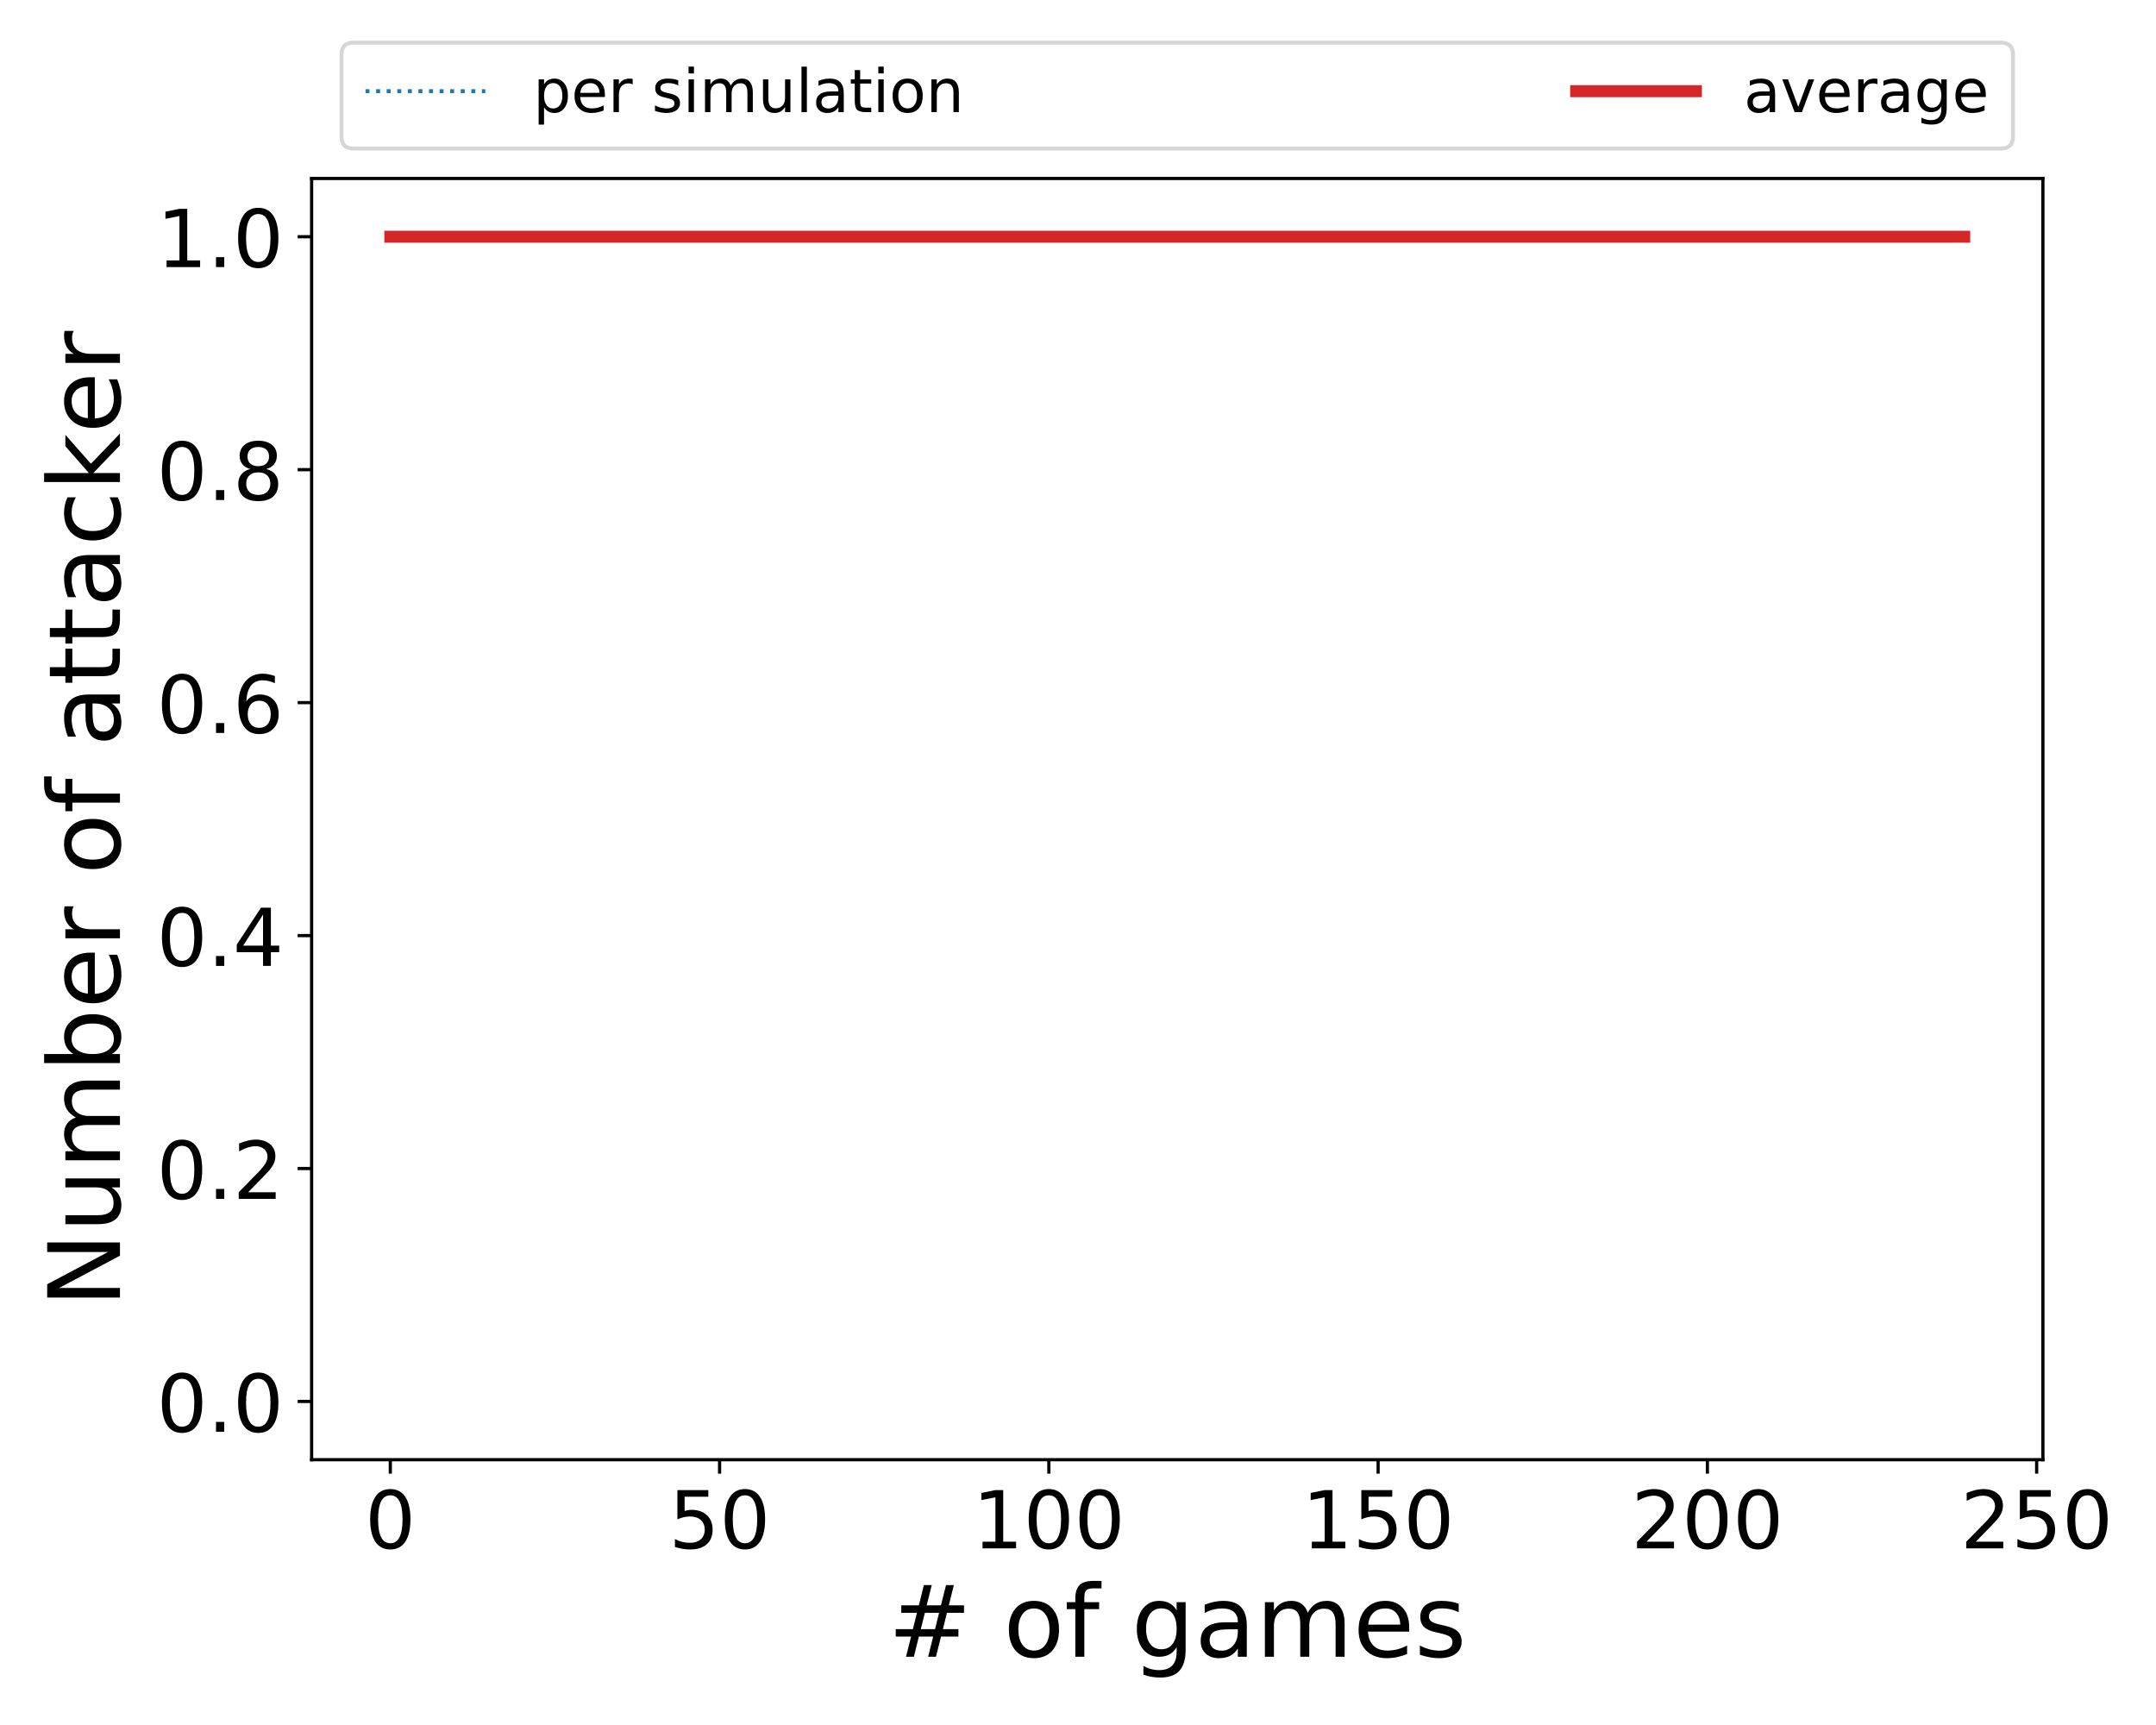 <?xml version="1.0" encoding="utf-8" standalone="no"?>
<!DOCTYPE svg PUBLIC "-//W3C//DTD SVG 1.1//EN"
  "http://www.w3.org/Graphics/SVG/1.1/DTD/svg11.dtd">
<!-- Created with matplotlib (https://matplotlib.org/) -->
<svg height="432pt" version="1.1" viewBox="0 0 540 432" width="540pt" xmlns="http://www.w3.org/2000/svg" xmlns:xlink="http://www.w3.org/1999/xlink">
 <defs>
  <style type="text/css">
*{stroke-linecap:butt;stroke-linejoin:round;}
  </style>
 </defs>
 <g id="figure_1">
  <g id="patch_1">
   <path d="M 0 432 
L 540 432 
L 540 0 
L 0 0 
z
" style="fill:#ffffff;"/>
  </g>
  <g id="axes_1">
   <g id="patch_2">
    <path d="M 78.05 365.56 
L 511.677 365.56 
L 511.677 44.7 
L 78.05 44.7 
z
" style="fill:#ffffff;"/>
   </g>
   <g id="matplotlib.axis_1">
    <g id="xtick_1">
     <g id="line2d_1">
      <defs>
       <path d="M 0 0 
L 0 3.5 
" id="mdbc2b30731" style="stroke:#000000;stroke-width:0.8;"/>
      </defs>
      <g>
       <use style="stroke:#000000;stroke-width:0.8;" x="97.76" xlink:href="#mdbc2b30731" y="365.56"/>
      </g>
     </g>
     <g id="text_1">
      <!-- 0 -->
      <defs>
       <path d="M 31.781 66.406 
Q 24.172 66.406 20.328 58.906 
Q 16.5 51.422 16.5 36.375 
Q 16.5 21.391 20.328 13.891 
Q 24.172 6.391 31.781 6.391 
Q 39.453 6.391 43.281 13.891 
Q 47.125 21.391 47.125 36.375 
Q 47.125 51.422 43.281 58.906 
Q 39.453 66.406 31.781 66.406 
z
M 31.781 74.219 
Q 44.047 74.219 50.516 64.516 
Q 56.984 54.828 56.984 36.375 
Q 56.984 17.969 50.516 8.266 
Q 44.047 -1.422 31.781 -1.422 
Q 19.531 -1.422 13.062 8.266 
Q 6.594 17.969 6.594 36.375 
Q 6.594 54.828 13.062 64.516 
Q 19.531 74.219 31.781 74.219 
z
" id="DejaVuSans-48"/>
      </defs>
      <g transform="translate(91.398 387.757)scale(0.2 -0.2)">
       <use xlink:href="#DejaVuSans-48"/>
      </g>
     </g>
    </g>
    <g id="xtick_2">
     <g id="line2d_2">
      <g>
       <use style="stroke:#000000;stroke-width:0.8;" x="180.23" xlink:href="#mdbc2b30731" y="365.56"/>
      </g>
     </g>
     <g id="text_2">
      <!-- 50 -->
      <defs>
       <path d="M 10.797 72.906 
L 49.516 72.906 
L 49.516 64.594 
L 19.828 64.594 
L 19.828 46.734 
Q 21.969 47.469 24.109 47.828 
Q 26.266 48.188 28.422 48.188 
Q 40.625 48.188 47.75 41.5 
Q 54.891 34.812 54.891 23.391 
Q 54.891 11.625 47.562 5.094 
Q 40.234 -1.422 26.906 -1.422 
Q 22.312 -1.422 17.547 -0.641 
Q 12.797 0.141 7.719 1.703 
L 7.719 11.625 
Q 12.109 9.234 16.797 8.062 
Q 21.484 6.891 26.703 6.891 
Q 35.156 6.891 40.078 11.328 
Q 45.016 15.766 45.016 23.391 
Q 45.016 31 40.078 35.438 
Q 35.156 39.891 26.703 39.891 
Q 22.75 39.891 18.812 39.016 
Q 14.891 38.141 10.797 36.281 
z
" id="DejaVuSans-53"/>
      </defs>
      <g transform="translate(167.505 387.757)scale(0.2 -0.2)">
       <use xlink:href="#DejaVuSans-53"/>
       <use x="63.623" xlink:href="#DejaVuSans-48"/>
      </g>
     </g>
    </g>
    <g id="xtick_3">
     <g id="line2d_3">
      <g>
       <use style="stroke:#000000;stroke-width:0.8;" x="262.7" xlink:href="#mdbc2b30731" y="365.56"/>
      </g>
     </g>
     <g id="text_3">
      <!-- 100 -->
      <defs>
       <path d="M 12.406 8.297 
L 28.516 8.297 
L 28.516 63.922 
L 10.984 60.406 
L 10.984 69.391 
L 28.422 72.906 
L 38.281 72.906 
L 38.281 8.297 
L 54.391 8.297 
L 54.391 0 
L 12.406 0 
z
" id="DejaVuSans-49"/>
      </defs>
      <g transform="translate(243.613 387.757)scale(0.2 -0.2)">
       <use xlink:href="#DejaVuSans-49"/>
       <use x="63.623" xlink:href="#DejaVuSans-48"/>
       <use x="127.246" xlink:href="#DejaVuSans-48"/>
      </g>
     </g>
    </g>
    <g id="xtick_4">
     <g id="line2d_4">
      <g>
       <use style="stroke:#000000;stroke-width:0.8;" x="345.17" xlink:href="#mdbc2b30731" y="365.56"/>
      </g>
     </g>
     <g id="text_4">
      <!-- 150 -->
      <g transform="translate(326.083 387.757)scale(0.2 -0.2)">
       <use xlink:href="#DejaVuSans-49"/>
       <use x="63.623" xlink:href="#DejaVuSans-53"/>
       <use x="127.246" xlink:href="#DejaVuSans-48"/>
      </g>
     </g>
    </g>
    <g id="xtick_5">
     <g id="line2d_5">
      <g>
       <use style="stroke:#000000;stroke-width:0.8;" x="427.64" xlink:href="#mdbc2b30731" y="365.56"/>
      </g>
     </g>
     <g id="text_5">
      <!-- 200 -->
      <defs>
       <path d="M 19.188 8.297 
L 53.609 8.297 
L 53.609 0 
L 7.328 0 
L 7.328 8.297 
Q 12.938 14.109 22.625 23.891 
Q 32.328 33.688 34.812 36.531 
Q 39.547 41.844 41.422 45.531 
Q 43.312 49.219 43.312 52.781 
Q 43.312 58.594 39.234 62.25 
Q 35.156 65.922 28.609 65.922 
Q 23.969 65.922 18.812 64.312 
Q 13.672 62.703 7.812 59.422 
L 7.812 69.391 
Q 13.766 71.781 18.938 73 
Q 24.125 74.219 28.422 74.219 
Q 39.75 74.219 46.484 68.547 
Q 53.219 62.891 53.219 53.422 
Q 53.219 48.922 51.531 44.891 
Q 49.859 40.875 45.406 35.406 
Q 44.188 33.984 37.641 27.219 
Q 31.109 20.453 19.188 8.297 
z
" id="DejaVuSans-50"/>
      </defs>
      <g transform="translate(408.553 387.757)scale(0.2 -0.2)">
       <use xlink:href="#DejaVuSans-50"/>
       <use x="63.623" xlink:href="#DejaVuSans-48"/>
       <use x="127.246" xlink:href="#DejaVuSans-48"/>
      </g>
     </g>
    </g>
    <g id="xtick_6">
     <g id="line2d_6">
      <g>
       <use style="stroke:#000000;stroke-width:0.8;" x="510.11" xlink:href="#mdbc2b30731" y="365.56"/>
      </g>
     </g>
     <g id="text_6">
      <!-- 250 -->
      <g transform="translate(491.023 387.757)scale(0.2 -0.2)">
       <use xlink:href="#DejaVuSans-50"/>
       <use x="63.623" xlink:href="#DejaVuSans-53"/>
       <use x="127.246" xlink:href="#DejaVuSans-48"/>
      </g>
     </g>
    </g>
    <g id="text_7">
     <!-- # of games -->
     <defs>
      <path d="M 51.125 44 
L 36.922 44 
L 32.812 27.688 
L 47.125 27.688 
z
M 43.797 71.781 
L 38.719 51.516 
L 52.984 51.516 
L 58.109 71.781 
L 65.922 71.781 
L 60.891 51.516 
L 76.125 51.516 
L 76.125 44 
L 58.984 44 
L 54.984 27.688 
L 70.516 27.688 
L 70.516 20.219 
L 53.078 20.219 
L 48 0 
L 40.188 0 
L 45.219 20.219 
L 30.906 20.219 
L 25.875 0 
L 18.016 0 
L 23.094 20.219 
L 7.719 20.219 
L 7.719 27.688 
L 24.906 27.688 
L 29 44 
L 13.281 44 
L 13.281 51.516 
L 30.906 51.516 
L 35.891 71.781 
z
" id="DejaVuSans-35"/>
      <path id="DejaVuSans-32"/>
      <path d="M 30.609 48.391 
Q 23.391 48.391 19.188 42.75 
Q 14.984 37.109 14.984 27.297 
Q 14.984 17.484 19.156 11.844 
Q 23.344 6.203 30.609 6.203 
Q 37.797 6.203 41.984 11.859 
Q 46.188 17.531 46.188 27.297 
Q 46.188 37.016 41.984 42.703 
Q 37.797 48.391 30.609 48.391 
z
M 30.609 56 
Q 42.328 56 49.016 48.375 
Q 55.719 40.766 55.719 27.297 
Q 55.719 13.875 49.016 6.219 
Q 42.328 -1.422 30.609 -1.422 
Q 18.844 -1.422 12.172 6.219 
Q 5.516 13.875 5.516 27.297 
Q 5.516 40.766 12.172 48.375 
Q 18.844 56 30.609 56 
z
" id="DejaVuSans-111"/>
      <path d="M 37.109 75.984 
L 37.109 68.5 
L 28.516 68.5 
Q 23.688 68.5 21.797 66.547 
Q 19.922 64.594 19.922 59.516 
L 19.922 54.688 
L 34.719 54.688 
L 34.719 47.703 
L 19.922 47.703 
L 19.922 0 
L 10.891 0 
L 10.891 47.703 
L 2.297 47.703 
L 2.297 54.688 
L 10.891 54.688 
L 10.891 58.5 
Q 10.891 67.625 15.141 71.797 
Q 19.391 75.984 28.609 75.984 
z
" id="DejaVuSans-102"/>
      <path d="M 45.406 27.984 
Q 45.406 37.75 41.375 43.109 
Q 37.359 48.484 30.078 48.484 
Q 22.859 48.484 18.828 43.109 
Q 14.797 37.75 14.797 27.984 
Q 14.797 18.266 18.828 12.891 
Q 22.859 7.516 30.078 7.516 
Q 37.359 7.516 41.375 12.891 
Q 45.406 18.266 45.406 27.984 
z
M 54.391 6.781 
Q 54.391 -7.172 48.188 -13.984 
Q 42 -20.797 29.203 -20.797 
Q 24.469 -20.797 20.266 -20.094 
Q 16.062 -19.391 12.109 -17.922 
L 12.109 -9.188 
Q 16.062 -11.328 19.922 -12.344 
Q 23.781 -13.375 27.781 -13.375 
Q 36.625 -13.375 41.016 -8.766 
Q 45.406 -4.156 45.406 5.172 
L 45.406 9.625 
Q 42.625 4.781 38.281 2.391 
Q 33.938 0 27.875 0 
Q 17.828 0 11.672 7.656 
Q 5.516 15.328 5.516 27.984 
Q 5.516 40.672 11.672 48.328 
Q 17.828 56 27.875 56 
Q 33.938 56 38.281 53.609 
Q 42.625 51.219 45.406 46.391 
L 45.406 54.688 
L 54.391 54.688 
z
" id="DejaVuSans-103"/>
      <path d="M 34.281 27.484 
Q 23.391 27.484 19.188 25 
Q 14.984 22.516 14.984 16.5 
Q 14.984 11.719 18.141 8.906 
Q 21.297 6.109 26.703 6.109 
Q 34.188 6.109 38.703 11.406 
Q 43.219 16.703 43.219 25.484 
L 43.219 27.484 
z
M 52.203 31.203 
L 52.203 0 
L 43.219 0 
L 43.219 8.297 
Q 40.141 3.328 35.547 0.953 
Q 30.953 -1.422 24.312 -1.422 
Q 15.922 -1.422 10.953 3.297 
Q 6 8.016 6 15.922 
Q 6 25.141 12.172 29.828 
Q 18.359 34.516 30.609 34.516 
L 43.219 34.516 
L 43.219 35.406 
Q 43.219 41.609 39.141 45 
Q 35.062 48.391 27.688 48.391 
Q 23 48.391 18.547 47.266 
Q 14.109 46.141 10.016 43.891 
L 10.016 52.203 
Q 14.938 54.109 19.578 55.047 
Q 24.219 56 28.609 56 
Q 40.484 56 46.344 49.844 
Q 52.203 43.703 52.203 31.203 
z
" id="DejaVuSans-97"/>
      <path d="M 52 44.188 
Q 55.375 50.25 60.062 53.125 
Q 64.75 56 71.094 56 
Q 79.641 56 84.281 50.016 
Q 88.922 44.047 88.922 33.016 
L 88.922 0 
L 79.891 0 
L 79.891 32.719 
Q 79.891 40.578 77.094 44.375 
Q 74.312 48.188 68.609 48.188 
Q 61.625 48.188 57.562 43.547 
Q 53.516 38.922 53.516 30.906 
L 53.516 0 
L 44.484 0 
L 44.484 32.719 
Q 44.484 40.625 41.703 44.406 
Q 38.922 48.188 33.109 48.188 
Q 26.219 48.188 22.156 43.531 
Q 18.109 38.875 18.109 30.906 
L 18.109 0 
L 9.078 0 
L 9.078 54.688 
L 18.109 54.688 
L 18.109 46.188 
Q 21.188 51.219 25.484 53.609 
Q 29.781 56 35.688 56 
Q 41.656 56 45.828 52.969 
Q 50 49.953 52 44.188 
z
" id="DejaVuSans-109"/>
      <path d="M 56.203 29.594 
L 56.203 25.203 
L 14.891 25.203 
Q 15.484 15.922 20.484 11.062 
Q 25.484 6.203 34.422 6.203 
Q 39.594 6.203 44.453 7.469 
Q 49.312 8.734 54.109 11.281 
L 54.109 2.781 
Q 49.266 0.734 44.188 -0.344 
Q 39.109 -1.422 33.891 -1.422 
Q 20.797 -1.422 13.156 6.188 
Q 5.516 13.812 5.516 26.812 
Q 5.516 40.234 12.766 48.109 
Q 20.016 56 32.328 56 
Q 43.359 56 49.781 48.891 
Q 56.203 41.797 56.203 29.594 
z
M 47.219 32.234 
Q 47.125 39.594 43.094 43.984 
Q 39.062 48.391 32.422 48.391 
Q 24.906 48.391 20.391 44.141 
Q 15.875 39.891 15.188 32.172 
z
" id="DejaVuSans-101"/>
      <path d="M 44.281 53.078 
L 44.281 44.578 
Q 40.484 46.531 36.375 47.5 
Q 32.281 48.484 27.875 48.484 
Q 21.188 48.484 17.844 46.438 
Q 14.5 44.391 14.5 40.281 
Q 14.5 37.156 16.891 35.375 
Q 19.281 33.594 26.516 31.984 
L 29.594 31.297 
Q 39.156 29.25 43.188 25.516 
Q 47.219 21.781 47.219 15.094 
Q 47.219 7.469 41.188 3.016 
Q 35.156 -1.422 24.609 -1.422 
Q 20.219 -1.422 15.453 -0.562 
Q 10.688 0.297 5.422 2 
L 5.422 11.281 
Q 10.406 8.688 15.234 7.391 
Q 20.062 6.109 24.812 6.109 
Q 31.156 6.109 34.562 8.281 
Q 37.984 10.453 37.984 14.406 
Q 37.984 18.062 35.516 20.016 
Q 33.062 21.969 24.703 23.781 
L 21.578 24.516 
Q 13.234 26.266 9.516 29.906 
Q 5.812 33.547 5.812 39.891 
Q 5.812 47.609 11.281 51.797 
Q 16.75 56 26.812 56 
Q 31.781 56 36.172 55.266 
Q 40.578 54.547 44.281 53.078 
z
" id="DejaVuSans-115"/>
     </defs>
     <g transform="translate(222.42 414.912)scale(0.25 -0.25)">
      <use xlink:href="#DejaVuSans-35"/>
      <use x="83.789" xlink:href="#DejaVuSans-32"/>
      <use x="115.576" xlink:href="#DejaVuSans-111"/>
      <use x="176.758" xlink:href="#DejaVuSans-102"/>
      <use x="211.963" xlink:href="#DejaVuSans-32"/>
      <use x="243.75" xlink:href="#DejaVuSans-103"/>
      <use x="307.227" xlink:href="#DejaVuSans-97"/>
      <use x="368.506" xlink:href="#DejaVuSans-109"/>
      <use x="465.918" xlink:href="#DejaVuSans-101"/>
      <use x="527.441" xlink:href="#DejaVuSans-115"/>
     </g>
    </g>
   </g>
   <g id="matplotlib.axis_2">
    <g id="ytick_1">
     <g id="line2d_7">
      <defs>
       <path d="M 0 0 
L -3.5 0 
" id="m9683900b2c" style="stroke:#000000;stroke-width:0.8;"/>
      </defs>
      <g>
       <use style="stroke:#000000;stroke-width:0.8;" x="78.05" xlink:href="#m9683900b2c" y="350.975"/>
      </g>
     </g>
     <g id="text_8">
      <!-- 0.0 -->
      <defs>
       <path d="M 10.688 12.406 
L 21 12.406 
L 21 0 
L 10.688 0 
z
" id="DejaVuSans-46"/>
      </defs>
      <g transform="translate(39.244 358.574)scale(0.2 -0.2)">
       <use xlink:href="#DejaVuSans-48"/>
       <use x="63.623" xlink:href="#DejaVuSans-46"/>
       <use x="95.41" xlink:href="#DejaVuSans-48"/>
      </g>
     </g>
    </g>
    <g id="ytick_2">
     <g id="line2d_8">
      <g>
       <use style="stroke:#000000;stroke-width:0.8;" x="78.05" xlink:href="#m9683900b2c" y="292.637"/>
      </g>
     </g>
     <g id="text_9">
      <!-- 0.2 -->
      <g transform="translate(39.244 300.236)scale(0.2 -0.2)">
       <use xlink:href="#DejaVuSans-48"/>
       <use x="63.623" xlink:href="#DejaVuSans-46"/>
       <use x="95.41" xlink:href="#DejaVuSans-50"/>
      </g>
     </g>
    </g>
    <g id="ytick_3">
     <g id="line2d_9">
      <g>
       <use style="stroke:#000000;stroke-width:0.8;" x="78.05" xlink:href="#m9683900b2c" y="234.299"/>
      </g>
     </g>
     <g id="text_10">
      <!-- 0.4 -->
      <defs>
       <path d="M 37.797 64.312 
L 12.891 25.391 
L 37.797 25.391 
z
M 35.203 72.906 
L 47.609 72.906 
L 47.609 25.391 
L 58.016 25.391 
L 58.016 17.188 
L 47.609 17.188 
L 47.609 0 
L 37.797 0 
L 37.797 17.188 
L 4.891 17.188 
L 4.891 26.703 
z
" id="DejaVuSans-52"/>
      </defs>
      <g transform="translate(39.244 241.898)scale(0.2 -0.2)">
       <use xlink:href="#DejaVuSans-48"/>
       <use x="63.623" xlink:href="#DejaVuSans-46"/>
       <use x="95.41" xlink:href="#DejaVuSans-52"/>
      </g>
     </g>
    </g>
    <g id="ytick_4">
     <g id="line2d_10">
      <g>
       <use style="stroke:#000000;stroke-width:0.8;" x="78.05" xlink:href="#m9683900b2c" y="175.961"/>
      </g>
     </g>
     <g id="text_11">
      <!-- 0.6 -->
      <defs>
       <path d="M 33.016 40.375 
Q 26.375 40.375 22.484 35.828 
Q 18.609 31.297 18.609 23.391 
Q 18.609 15.531 22.484 10.953 
Q 26.375 6.391 33.016 6.391 
Q 39.656 6.391 43.531 10.953 
Q 47.406 15.531 47.406 23.391 
Q 47.406 31.297 43.531 35.828 
Q 39.656 40.375 33.016 40.375 
z
M 52.594 71.297 
L 52.594 62.312 
Q 48.875 64.062 45.094 64.984 
Q 41.312 65.922 37.594 65.922 
Q 27.828 65.922 22.672 59.328 
Q 17.531 52.734 16.797 39.406 
Q 19.672 43.656 24.016 45.922 
Q 28.375 48.188 33.594 48.188 
Q 44.578 48.188 50.953 41.516 
Q 57.328 34.859 57.328 23.391 
Q 57.328 12.156 50.688 5.359 
Q 44.047 -1.422 33.016 -1.422 
Q 20.359 -1.422 13.672 8.266 
Q 6.984 17.969 6.984 36.375 
Q 6.984 53.656 15.188 63.938 
Q 23.391 74.219 37.203 74.219 
Q 40.922 74.219 44.703 73.484 
Q 48.484 72.75 52.594 71.297 
z
" id="DejaVuSans-54"/>
      </defs>
      <g transform="translate(39.244 183.559)scale(0.2 -0.2)">
       <use xlink:href="#DejaVuSans-48"/>
       <use x="63.623" xlink:href="#DejaVuSans-46"/>
       <use x="95.41" xlink:href="#DejaVuSans-54"/>
      </g>
     </g>
    </g>
    <g id="ytick_5">
     <g id="line2d_11">
      <g>
       <use style="stroke:#000000;stroke-width:0.8;" x="78.05" xlink:href="#m9683900b2c" y="117.623"/>
      </g>
     </g>
     <g id="text_12">
      <!-- 0.8 -->
      <defs>
       <path d="M 31.781 34.625 
Q 24.75 34.625 20.719 30.859 
Q 16.703 27.094 16.703 20.516 
Q 16.703 13.922 20.719 10.156 
Q 24.75 6.391 31.781 6.391 
Q 38.812 6.391 42.859 10.172 
Q 46.922 13.969 46.922 20.516 
Q 46.922 27.094 42.891 30.859 
Q 38.875 34.625 31.781 34.625 
z
M 21.922 38.812 
Q 15.578 40.375 12.031 44.719 
Q 8.5 49.078 8.5 55.328 
Q 8.5 64.062 14.719 69.141 
Q 20.953 74.219 31.781 74.219 
Q 42.672 74.219 48.875 69.141 
Q 55.078 64.062 55.078 55.328 
Q 55.078 49.078 51.531 44.719 
Q 48 40.375 41.703 38.812 
Q 48.828 37.156 52.797 32.312 
Q 56.781 27.484 56.781 20.516 
Q 56.781 9.906 50.312 4.234 
Q 43.844 -1.422 31.781 -1.422 
Q 19.734 -1.422 13.25 4.234 
Q 6.781 9.906 6.781 20.516 
Q 6.781 27.484 10.781 32.312 
Q 14.797 37.156 21.922 38.812 
z
M 18.312 54.391 
Q 18.312 48.734 21.844 45.562 
Q 25.391 42.391 31.781 42.391 
Q 38.141 42.391 41.719 45.562 
Q 45.312 48.734 45.312 54.391 
Q 45.312 60.062 41.719 63.234 
Q 38.141 66.406 31.781 66.406 
Q 25.391 66.406 21.844 63.234 
Q 18.312 60.062 18.312 54.391 
z
" id="DejaVuSans-56"/>
      </defs>
      <g transform="translate(39.244 125.221)scale(0.2 -0.2)">
       <use xlink:href="#DejaVuSans-48"/>
       <use x="63.623" xlink:href="#DejaVuSans-46"/>
       <use x="95.41" xlink:href="#DejaVuSans-56"/>
      </g>
     </g>
    </g>
    <g id="ytick_6">
     <g id="line2d_12">
      <g>
       <use style="stroke:#000000;stroke-width:0.8;" x="78.05" xlink:href="#m9683900b2c" y="59.285"/>
      </g>
     </g>
     <g id="text_13">
      <!-- 1.0 -->
      <g transform="translate(39.244 66.883)scale(0.2 -0.2)">
       <use xlink:href="#DejaVuSans-49"/>
       <use x="63.623" xlink:href="#DejaVuSans-46"/>
       <use x="95.41" xlink:href="#DejaVuSans-48"/>
      </g>
     </g>
    </g>
    <g id="text_14">
     <!-- Number of attacker -->
     <defs>
      <path d="M 9.812 72.906 
L 23.094 72.906 
L 55.422 11.922 
L 55.422 72.906 
L 64.984 72.906 
L 64.984 0 
L 51.703 0 
L 19.391 60.984 
L 19.391 0 
L 9.812 0 
z
" id="DejaVuSans-78"/>
      <path d="M 8.5 21.578 
L 8.5 54.688 
L 17.484 54.688 
L 17.484 21.922 
Q 17.484 14.156 20.5 10.266 
Q 23.531 6.391 29.594 6.391 
Q 36.859 6.391 41.078 11.031 
Q 45.312 15.672 45.312 23.688 
L 45.312 54.688 
L 54.297 54.688 
L 54.297 0 
L 45.312 0 
L 45.312 8.406 
Q 42.047 3.422 37.719 1 
Q 33.406 -1.422 27.688 -1.422 
Q 18.266 -1.422 13.375 4.438 
Q 8.5 10.297 8.5 21.578 
z
M 31.109 56 
z
" id="DejaVuSans-117"/>
      <path d="M 48.688 27.297 
Q 48.688 37.203 44.609 42.844 
Q 40.531 48.484 33.406 48.484 
Q 26.266 48.484 22.188 42.844 
Q 18.109 37.203 18.109 27.297 
Q 18.109 17.391 22.188 11.75 
Q 26.266 6.109 33.406 6.109 
Q 40.531 6.109 44.609 11.75 
Q 48.688 17.391 48.688 27.297 
z
M 18.109 46.391 
Q 20.953 51.266 25.266 53.625 
Q 29.594 56 35.594 56 
Q 45.562 56 51.781 48.094 
Q 58.016 40.188 58.016 27.297 
Q 58.016 14.406 51.781 6.484 
Q 45.562 -1.422 35.594 -1.422 
Q 29.594 -1.422 25.266 0.953 
Q 20.953 3.328 18.109 8.203 
L 18.109 0 
L 9.078 0 
L 9.078 75.984 
L 18.109 75.984 
z
" id="DejaVuSans-98"/>
      <path d="M 41.109 46.297 
Q 39.594 47.172 37.812 47.578 
Q 36.031 48 33.891 48 
Q 26.266 48 22.188 43.047 
Q 18.109 38.094 18.109 28.812 
L 18.109 0 
L 9.078 0 
L 9.078 54.688 
L 18.109 54.688 
L 18.109 46.188 
Q 20.953 51.172 25.484 53.578 
Q 30.031 56 36.531 56 
Q 37.453 56 38.578 55.875 
Q 39.703 55.766 41.062 55.516 
z
" id="DejaVuSans-114"/>
      <path d="M 18.312 70.219 
L 18.312 54.688 
L 36.812 54.688 
L 36.812 47.703 
L 18.312 47.703 
L 18.312 18.016 
Q 18.312 11.328 20.141 9.422 
Q 21.969 7.516 27.594 7.516 
L 36.812 7.516 
L 36.812 0 
L 27.594 0 
Q 17.188 0 13.234 3.875 
Q 9.281 7.766 9.281 18.016 
L 9.281 47.703 
L 2.688 47.703 
L 2.688 54.688 
L 9.281 54.688 
L 9.281 70.219 
z
" id="DejaVuSans-116"/>
      <path d="M 48.781 52.594 
L 48.781 44.188 
Q 44.969 46.297 41.141 47.344 
Q 37.312 48.391 33.406 48.391 
Q 24.656 48.391 19.812 42.844 
Q 14.984 37.312 14.984 27.297 
Q 14.984 17.281 19.812 11.734 
Q 24.656 6.203 33.406 6.203 
Q 37.312 6.203 41.141 7.25 
Q 44.969 8.297 48.781 10.406 
L 48.781 2.094 
Q 45.016 0.344 40.984 -0.531 
Q 36.969 -1.422 32.422 -1.422 
Q 20.062 -1.422 12.781 6.344 
Q 5.516 14.109 5.516 27.297 
Q 5.516 40.672 12.859 48.328 
Q 20.219 56 33.016 56 
Q 37.156 56 41.109 55.141 
Q 45.062 54.297 48.781 52.594 
z
" id="DejaVuSans-99"/>
      <path d="M 9.078 75.984 
L 18.109 75.984 
L 18.109 31.109 
L 44.922 54.688 
L 56.391 54.688 
L 27.391 29.109 
L 57.625 0 
L 45.906 0 
L 18.109 26.703 
L 18.109 0 
L 9.078 0 
z
" id="DejaVuSans-107"/>
     </defs>
     <g transform="translate(30.045 327.396)rotate(-90)scale(0.25 -0.25)">
      <use xlink:href="#DejaVuSans-78"/>
      <use x="74.805" xlink:href="#DejaVuSans-117"/>
      <use x="138.184" xlink:href="#DejaVuSans-109"/>
      <use x="235.596" xlink:href="#DejaVuSans-98"/>
      <use x="299.072" xlink:href="#DejaVuSans-101"/>
      <use x="360.596" xlink:href="#DejaVuSans-114"/>
      <use x="401.709" xlink:href="#DejaVuSans-32"/>
      <use x="433.496" xlink:href="#DejaVuSans-111"/>
      <use x="494.678" xlink:href="#DejaVuSans-102"/>
      <use x="529.883" xlink:href="#DejaVuSans-32"/>
      <use x="561.67" xlink:href="#DejaVuSans-97"/>
      <use x="622.949" xlink:href="#DejaVuSans-116"/>
      <use x="662.158" xlink:href="#DejaVuSans-116"/>
      <use x="701.367" xlink:href="#DejaVuSans-97"/>
      <use x="762.646" xlink:href="#DejaVuSans-99"/>
      <use x="817.627" xlink:href="#DejaVuSans-107"/>
      <use x="875.49" xlink:href="#DejaVuSans-101"/>
      <use x="937.014" xlink:href="#DejaVuSans-114"/>
     </g>
    </g>
   </g>
   <g id="line2d_13">
    <path clip-path="url(#p0865370a66)" d="M 97.76 59.285 
L 99.41 59.285 
L 101.059 59.285 
L 102.709 59.285 
L 104.358 59.285 
L 106.007 59.285 
L 107.657 59.285 
L 109.306 59.285 
L 110.956 59.285 
L 112.605 59.285 
L 114.254 59.285 
L 115.904 59.285 
L 117.553 59.285 
L 119.203 59.285 
L 120.852 59.285 
L 122.501 59.285 
L 124.151 59.285 
L 125.8 59.285 
L 127.45 59.285 
L 129.099 59.285 
L 130.748 59.285 
L 132.398 59.285 
L 134.047 59.285 
L 135.697 59.285 
L 137.346 59.285 
L 138.995 59.285 
L 140.645 59.285 
L 142.294 59.285 
L 143.944 59.285 
L 145.593 59.285 
L 147.242 59.285 
L 148.892 59.285 
L 150.541 59.285 
L 152.191 59.285 
L 153.84 59.285 
L 155.489 59.285 
L 157.139 59.285 
L 158.788 59.285 
L 160.438 59.285 
L 162.087 59.285 
L 163.736 59.285 
L 165.386 59.285 
L 167.035 59.285 
L 168.685 59.285 
L 170.334 59.285 
L 171.983 59.285 
L 173.633 59.285 
L 175.282 59.285 
L 176.932 59.285 
L 178.581 59.285 
L 180.23 59.285 
L 181.88 59.285 
L 183.529 59.285 
L 185.179 59.285 
L 186.828 59.285 
L 188.477 59.285 
L 190.127 59.285 
L 191.776 59.285 
L 193.426 59.285 
L 195.075 59.285 
L 196.724 59.285 
L 198.374 59.285 
L 200.023 59.285 
" style="fill:none;stroke:#1f77b4;stroke-dasharray:1,1.65;stroke-dashoffset:0;"/>
   </g>
   <g id="line2d_14">
    <path clip-path="url(#p0865370a66)" d="M 97.76 59.285 
L 99.41 59.285 
L 101.059 59.285 
L 102.709 59.285 
L 104.358 59.285 
L 106.007 59.285 
L 107.657 59.285 
L 109.306 59.285 
L 110.956 59.285 
L 112.605 59.285 
L 114.254 59.285 
L 115.904 59.285 
L 117.553 59.285 
L 119.203 59.285 
L 120.852 59.285 
L 122.501 59.285 
L 124.151 59.285 
L 125.8 59.285 
L 127.45 59.285 
L 129.099 59.285 
L 130.748 59.285 
L 132.398 59.285 
L 134.047 59.285 
L 135.697 59.285 
L 137.346 59.285 
L 138.995 59.285 
L 140.645 59.285 
L 142.294 59.285 
L 143.944 59.285 
L 145.593 59.285 
L 147.242 59.285 
L 148.892 59.285 
L 150.541 59.285 
L 152.191 59.285 
L 153.84 59.285 
L 155.489 59.285 
L 157.139 59.285 
L 158.788 59.285 
L 160.438 59.285 
L 162.087 59.285 
L 163.736 59.285 
L 165.386 59.285 
L 167.035 59.285 
L 168.685 59.285 
L 170.334 59.285 
L 171.983 59.285 
L 173.633 59.285 
L 175.282 59.285 
L 176.932 59.285 
L 178.581 59.285 
L 180.23 59.285 
L 181.88 59.285 
L 183.529 59.285 
L 185.179 59.285 
L 186.828 59.285 
L 188.477 59.285 
L 190.127 59.285 
L 191.776 59.285 
L 193.426 59.285 
L 195.075 59.285 
L 196.724 59.285 
L 198.374 59.285 
L 200.023 59.285 
L 201.673 59.285 
L 203.322 59.285 
L 204.971 59.285 
L 206.621 59.285 
L 208.27 59.285 
L 209.92 59.285 
L 211.569 59.285 
L 213.218 59.285 
L 214.868 59.285 
L 216.517 59.285 
" style="fill:none;stroke:#1f77b4;stroke-dasharray:1,1.65;stroke-dashoffset:0;"/>
   </g>
   <g id="line2d_15">
    <path clip-path="url(#p0865370a66)" d="M 97.76 59.285 
L 99.41 59.285 
L 101.059 59.285 
L 102.709 59.285 
L 104.358 59.285 
L 106.007 59.285 
L 107.657 59.285 
L 109.306 59.285 
L 110.956 59.285 
L 112.605 59.285 
L 114.254 59.285 
L 115.904 59.285 
L 117.553 59.285 
L 119.203 59.285 
L 120.852 59.285 
L 122.501 59.285 
L 124.151 59.285 
L 125.8 59.285 
L 127.45 59.285 
L 129.099 59.285 
L 130.748 59.285 
L 132.398 59.285 
L 134.047 59.285 
L 135.697 59.285 
L 137.346 59.285 
L 138.995 59.285 
L 140.645 59.285 
L 142.294 59.285 
L 143.944 59.285 
L 145.593 59.285 
L 147.242 59.285 
L 148.892 59.285 
L 150.541 59.285 
L 152.191 59.285 
L 153.84 59.285 
L 155.489 59.285 
L 157.139 59.285 
L 158.788 59.285 
L 160.438 59.285 
L 162.087 59.285 
L 163.736 59.285 
L 165.386 59.285 
L 167.035 59.285 
L 168.685 59.285 
L 170.334 59.285 
L 171.983 59.285 
L 173.633 59.285 
L 175.282 59.285 
L 176.932 59.285 
L 178.581 59.285 
L 180.23 59.285 
L 181.88 59.285 
L 183.529 59.285 
L 185.179 59.285 
L 186.828 59.285 
L 188.477 59.285 
L 190.127 59.285 
L 191.776 59.285 
L 193.426 59.285 
L 195.075 59.285 
L 196.724 59.285 
L 198.374 59.285 
L 200.023 59.285 
L 201.673 59.285 
L 203.322 59.285 
L 204.971 59.285 
L 206.621 59.285 
L 208.27 59.285 
L 209.92 59.285 
L 211.569 59.285 
L 213.218 59.285 
L 214.868 59.285 
L 216.517 59.285 
L 218.167 59.285 
L 219.816 59.285 
L 221.465 59.285 
L 223.115 59.285 
L 224.764 59.285 
L 226.414 59.285 
L 228.063 59.285 
L 229.712 59.285 
L 231.362 59.285 
L 233.011 59.285 
L 234.661 59.285 
L 236.31 59.285 
L 237.959 59.285 
L 239.609 59.285 
L 241.258 59.285 
L 242.908 59.285 
L 244.557 59.285 
L 246.206 59.285 
" style="fill:none;stroke:#1f77b4;stroke-dasharray:1,1.65;stroke-dashoffset:0;"/>
   </g>
   <g id="line2d_16">
    <path clip-path="url(#p0865370a66)" d="M 97.76 59.285 
L 99.41 59.285 
L 101.059 59.285 
L 102.709 59.285 
L 104.358 59.285 
L 106.007 59.285 
L 107.657 59.285 
L 109.306 59.285 
L 110.956 59.285 
L 112.605 59.285 
L 114.254 59.285 
L 115.904 59.285 
L 117.553 59.285 
L 119.203 59.285 
L 120.852 59.285 
L 122.501 59.285 
L 124.151 59.285 
L 125.8 59.285 
L 127.45 59.285 
L 129.099 59.285 
L 130.748 59.285 
L 132.398 59.285 
L 134.047 59.285 
L 135.697 59.285 
L 137.346 59.285 
L 138.995 59.285 
L 140.645 59.285 
L 142.294 59.285 
L 143.944 59.285 
L 145.593 59.285 
L 147.242 59.285 
L 148.892 59.285 
L 150.541 59.285 
L 152.191 59.285 
L 153.84 59.285 
L 155.489 59.285 
L 157.139 59.285 
L 158.788 59.285 
L 160.438 59.285 
L 162.087 59.285 
L 163.736 59.285 
L 165.386 59.285 
L 167.035 59.285 
L 168.685 59.285 
L 170.334 59.285 
L 171.983 59.285 
L 173.633 59.285 
L 175.282 59.285 
L 176.932 59.285 
L 178.581 59.285 
L 180.23 59.285 
L 181.88 59.285 
" style="fill:none;stroke:#1f77b4;stroke-dasharray:1,1.65;stroke-dashoffset:0;"/>
   </g>
   <g id="line2d_17">
    <path clip-path="url(#p0865370a66)" d="M 97.76 59.285 
L 99.41 59.285 
L 101.059 59.285 
L 102.709 59.285 
L 104.358 59.285 
L 106.007 59.285 
L 107.657 59.285 
L 109.306 59.285 
L 110.956 59.285 
L 112.605 59.285 
L 114.254 59.285 
L 115.904 59.285 
L 117.553 59.285 
L 119.203 59.285 
L 120.852 59.285 
L 122.501 59.285 
L 124.151 59.285 
L 125.8 59.285 
L 127.45 59.285 
L 129.099 59.285 
L 130.748 59.285 
L 132.398 59.285 
L 134.047 59.285 
L 135.697 59.285 
L 137.346 59.285 
L 138.995 59.285 
L 140.645 59.285 
L 142.294 59.285 
L 143.944 59.285 
L 145.593 59.285 
L 147.242 59.285 
L 148.892 59.285 
L 150.541 59.285 
L 152.191 59.285 
L 153.84 59.285 
L 155.489 59.285 
L 157.139 59.285 
L 158.788 59.285 
L 160.438 59.285 
L 162.087 59.285 
L 163.736 59.285 
L 165.386 59.285 
L 167.035 59.285 
L 168.685 59.285 
L 170.334 59.285 
L 171.983 59.285 
L 173.633 59.285 
L 175.282 59.285 
L 176.932 59.285 
L 178.581 59.285 
L 180.23 59.285 
L 181.88 59.285 
L 183.529 59.285 
L 185.179 59.285 
L 186.828 59.285 
L 188.477 59.285 
L 190.127 59.285 
L 191.776 59.285 
L 193.426 59.285 
L 195.075 59.285 
L 196.724 59.285 
L 198.374 59.285 
L 200.023 59.285 
L 201.673 59.285 
L 203.322 59.285 
L 204.971 59.285 
L 206.621 59.285 
L 208.27 59.285 
" style="fill:none;stroke:#1f77b4;stroke-dasharray:1,1.65;stroke-dashoffset:0;"/>
   </g>
   <g id="line2d_18">
    <path clip-path="url(#p0865370a66)" d="M 97.76 59.285 
L 99.41 59.285 
L 101.059 59.285 
L 102.709 59.285 
L 104.358 59.285 
L 106.007 59.285 
L 107.657 59.285 
L 109.306 59.285 
L 110.956 59.285 
L 112.605 59.285 
L 114.254 59.285 
L 115.904 59.285 
L 117.553 59.285 
L 119.203 59.285 
L 120.852 59.285 
L 122.501 59.285 
L 124.151 59.285 
L 125.8 59.285 
L 127.45 59.285 
L 129.099 59.285 
L 130.748 59.285 
L 132.398 59.285 
L 134.047 59.285 
L 135.697 59.285 
L 137.346 59.285 
L 138.995 59.285 
L 140.645 59.285 
L 142.294 59.285 
L 143.944 59.285 
L 145.593 59.285 
L 147.242 59.285 
L 148.892 59.285 
L 150.541 59.285 
L 152.191 59.285 
L 153.84 59.285 
L 155.489 59.285 
L 157.139 59.285 
L 158.788 59.285 
L 160.438 59.285 
L 162.087 59.285 
L 163.736 59.285 
L 165.386 59.285 
L 167.035 59.285 
L 168.685 59.285 
L 170.334 59.285 
L 171.983 59.285 
L 173.633 59.285 
L 175.282 59.285 
L 176.932 59.285 
L 178.581 59.285 
L 180.23 59.285 
L 181.88 59.285 
L 183.529 59.285 
L 185.179 59.285 
L 186.828 59.285 
" style="fill:none;stroke:#1f77b4;stroke-dasharray:1,1.65;stroke-dashoffset:0;"/>
   </g>
   <g id="line2d_19">
    <path clip-path="url(#p0865370a66)" d="M 97.76 59.285 
L 99.41 59.285 
L 101.059 59.285 
L 102.709 59.285 
L 104.358 59.285 
L 106.007 59.285 
L 107.657 59.285 
L 109.306 59.285 
L 110.956 59.285 
L 112.605 59.285 
L 114.254 59.285 
L 115.904 59.285 
L 117.553 59.285 
L 119.203 59.285 
L 120.852 59.285 
L 122.501 59.285 
L 124.151 59.285 
L 125.8 59.285 
L 127.45 59.285 
L 129.099 59.285 
L 130.748 59.285 
L 132.398 59.285 
L 134.047 59.285 
L 135.697 59.285 
L 137.346 59.285 
L 138.995 59.285 
L 140.645 59.285 
L 142.294 59.285 
L 143.944 59.285 
L 145.593 59.285 
L 147.242 59.285 
L 148.892 59.285 
L 150.541 59.285 
L 152.191 59.285 
L 153.84 59.285 
L 155.489 59.285 
L 157.139 59.285 
L 158.788 59.285 
L 160.438 59.285 
L 162.087 59.285 
L 163.736 59.285 
L 165.386 59.285 
L 167.035 59.285 
L 168.685 59.285 
L 170.334 59.285 
L 171.983 59.285 
L 173.633 59.285 
L 175.282 59.285 
L 176.932 59.285 
L 178.581 59.285 
L 180.23 59.285 
L 181.88 59.285 
L 183.529 59.285 
L 185.179 59.285 
L 186.828 59.285 
L 188.477 59.285 
L 190.127 59.285 
L 191.776 59.285 
L 193.426 59.285 
L 195.075 59.285 
L 196.724 59.285 
L 198.374 59.285 
L 200.023 59.285 
L 201.673 59.285 
L 203.322 59.285 
L 204.971 59.285 
L 206.621 59.285 
L 208.27 59.285 
L 209.92 59.285 
L 211.569 59.285 
L 213.218 59.285 
L 214.868 59.285 
L 216.517 59.285 
L 218.167 59.285 
L 219.816 59.285 
L 221.465 59.285 
L 223.115 59.285 
L 224.764 59.285 
L 226.414 59.285 
L 228.063 59.285 
L 229.712 59.285 
" style="fill:none;stroke:#1f77b4;stroke-dasharray:1,1.65;stroke-dashoffset:0;"/>
   </g>
   <g id="line2d_20">
    <path clip-path="url(#p0865370a66)" d="M 97.76 59.285 
L 99.41 59.285 
L 101.059 59.285 
L 102.709 59.285 
L 104.358 59.285 
L 106.007 59.285 
L 107.657 59.285 
L 109.306 59.285 
L 110.956 59.285 
L 112.605 59.285 
L 114.254 59.285 
L 115.904 59.285 
L 117.553 59.285 
L 119.203 59.285 
L 120.852 59.285 
L 122.501 59.285 
L 124.151 59.285 
L 125.8 59.285 
L 127.45 59.285 
L 129.099 59.285 
L 130.748 59.285 
L 132.398 59.285 
L 134.047 59.285 
L 135.697 59.285 
L 137.346 59.285 
L 138.995 59.285 
L 140.645 59.285 
L 142.294 59.285 
L 143.944 59.285 
L 145.593 59.285 
L 147.242 59.285 
L 148.892 59.285 
L 150.541 59.285 
L 152.191 59.285 
L 153.84 59.285 
L 155.489 59.285 
L 157.139 59.285 
L 158.788 59.285 
L 160.438 59.285 
L 162.087 59.285 
L 163.736 59.285 
L 165.386 59.285 
L 167.035 59.285 
L 168.685 59.285 
L 170.334 59.285 
L 171.983 59.285 
L 173.633 59.285 
L 175.282 59.285 
L 176.932 59.285 
L 178.581 59.285 
L 180.23 59.285 
L 181.88 59.285 
L 183.529 59.285 
L 185.179 59.285 
L 186.828 59.285 
L 188.477 59.285 
L 190.127 59.285 
L 191.776 59.285 
L 193.426 59.285 
L 195.075 59.285 
L 196.724 59.285 
L 198.374 59.285 
L 200.023 59.285 
L 201.673 59.285 
L 203.322 59.285 
L 204.971 59.285 
L 206.621 59.285 
L 208.27 59.285 
L 209.92 59.285 
L 211.569 59.285 
L 213.218 59.285 
L 214.868 59.285 
L 216.517 59.285 
L 218.167 59.285 
L 219.816 59.285 
L 221.465 59.285 
L 223.115 59.285 
L 224.764 59.285 
L 226.414 59.285 
L 228.063 59.285 
L 229.712 59.285 
" style="fill:none;stroke:#1f77b4;stroke-dasharray:1,1.65;stroke-dashoffset:0;"/>
   </g>
   <g id="line2d_21">
    <path clip-path="url(#p0865370a66)" d="M 97.76 59.285 
L 99.41 59.285 
L 101.059 59.285 
L 102.709 59.285 
L 104.358 59.285 
L 106.007 59.285 
L 107.657 59.285 
L 109.306 59.285 
L 110.956 59.285 
L 112.605 59.285 
L 114.254 59.285 
L 115.904 59.285 
L 117.553 59.285 
L 119.203 59.285 
L 120.852 59.285 
L 122.501 59.285 
L 124.151 59.285 
L 125.8 59.285 
L 127.45 59.285 
L 129.099 59.285 
L 130.748 59.285 
L 132.398 59.285 
L 134.047 59.285 
L 135.697 59.285 
L 137.346 59.285 
L 138.995 59.285 
L 140.645 59.285 
L 142.294 59.285 
L 143.944 59.285 
L 145.593 59.285 
L 147.242 59.285 
L 148.892 59.285 
L 150.541 59.285 
L 152.191 59.285 
L 153.84 59.285 
L 155.489 59.285 
L 157.139 59.285 
L 158.788 59.285 
L 160.438 59.285 
L 162.087 59.285 
L 163.736 59.285 
L 165.386 59.285 
L 167.035 59.285 
" style="fill:none;stroke:#1f77b4;stroke-dasharray:1,1.65;stroke-dashoffset:0;"/>
   </g>
   <g id="line2d_22">
    <path clip-path="url(#p0865370a66)" d="M 97.76 59.285 
L 333.625 59.285 
L 333.625 59.285 
" style="fill:none;stroke:#1f77b4;stroke-dasharray:1,1.65;stroke-dashoffset:0;"/>
   </g>
   <g id="line2d_23">
    <path clip-path="url(#p0865370a66)" d="M 97.76 59.285 
L 346.82 59.285 
L 346.82 59.285 
" style="fill:none;stroke:#1f77b4;stroke-dasharray:1,1.65;stroke-dashoffset:0;"/>
   </g>
   <g id="line2d_24">
    <path clip-path="url(#p0865370a66)" d="M 97.76 59.285 
L 99.41 59.285 
L 101.059 59.285 
L 102.709 59.285 
L 104.358 59.285 
L 106.007 59.285 
L 107.657 59.285 
L 109.306 59.285 
L 110.956 59.285 
L 112.605 59.285 
L 114.254 59.285 
L 115.904 59.285 
L 117.553 59.285 
L 119.203 59.285 
L 120.852 59.285 
L 122.501 59.285 
L 124.151 59.285 
L 125.8 59.285 
L 127.45 59.285 
L 129.099 59.285 
L 130.748 59.285 
L 132.398 59.285 
L 134.047 59.285 
L 135.697 59.285 
L 137.346 59.285 
L 138.995 59.285 
L 140.645 59.285 
L 142.294 59.285 
L 143.944 59.285 
L 145.593 59.285 
L 147.242 59.285 
L 148.892 59.285 
L 150.541 59.285 
L 152.191 59.285 
L 153.84 59.285 
L 155.489 59.285 
L 157.139 59.285 
L 158.788 59.285 
L 160.438 59.285 
L 162.087 59.285 
L 163.736 59.285 
L 165.386 59.285 
L 167.035 59.285 
L 168.685 59.285 
L 170.334 59.285 
L 171.983 59.285 
L 173.633 59.285 
L 175.282 59.285 
L 176.932 59.285 
L 178.581 59.285 
L 180.23 59.285 
L 181.88 59.285 
L 183.529 59.285 
L 185.179 59.285 
L 186.828 59.285 
L 188.477 59.285 
L 190.127 59.285 
L 191.776 59.285 
L 193.426 59.285 
L 195.075 59.285 
L 196.724 59.285 
L 198.374 59.285 
L 200.023 59.285 
L 201.673 59.285 
L 203.322 59.285 
L 204.971 59.285 
L 206.621 59.285 
L 208.27 59.285 
L 209.92 59.285 
L 211.569 59.285 
L 213.218 59.285 
L 214.868 59.285 
L 216.517 59.285 
L 218.167 59.285 
L 219.816 59.285 
L 221.465 59.285 
L 223.115 59.285 
L 224.764 59.285 
L 226.414 59.285 
L 228.063 59.285 
L 229.712 59.285 
L 231.362 59.285 
L 233.011 59.285 
L 234.661 59.285 
" style="fill:none;stroke:#1f77b4;stroke-dasharray:1,1.65;stroke-dashoffset:0;"/>
   </g>
   <g id="line2d_25">
    <path clip-path="url(#p0865370a66)" d="M 97.76 59.285 
L 99.41 59.285 
L 101.059 59.285 
L 102.709 59.285 
L 104.358 59.285 
L 106.007 59.285 
L 107.657 59.285 
L 109.306 59.285 
L 110.956 59.285 
L 112.605 59.285 
L 114.254 59.285 
L 115.904 59.285 
L 117.553 59.285 
L 119.203 59.285 
L 120.852 59.285 
L 122.501 59.285 
L 124.151 59.285 
L 125.8 59.285 
L 127.45 59.285 
L 129.099 59.285 
L 130.748 59.285 
L 132.398 59.285 
L 134.047 59.285 
" style="fill:none;stroke:#1f77b4;stroke-dasharray:1,1.65;stroke-dashoffset:0;"/>
   </g>
   <g id="line2d_26">
    <path clip-path="url(#p0865370a66)" d="M 97.76 59.285 
L 99.41 59.285 
L 101.059 59.285 
L 102.709 59.285 
L 104.358 59.285 
L 106.007 59.285 
L 107.657 59.285 
L 109.306 59.285 
L 110.956 59.285 
L 112.605 59.285 
L 114.254 59.285 
L 115.904 59.285 
L 117.553 59.285 
L 119.203 59.285 
L 120.852 59.285 
L 122.501 59.285 
L 124.151 59.285 
L 125.8 59.285 
L 127.45 59.285 
L 129.099 59.285 
L 130.748 59.285 
L 132.398 59.285 
L 134.047 59.285 
L 135.697 59.285 
L 137.346 59.285 
L 138.995 59.285 
L 140.645 59.285 
L 142.294 59.285 
L 143.944 59.285 
L 145.593 59.285 
L 147.242 59.285 
L 148.892 59.285 
L 150.541 59.285 
L 152.191 59.285 
L 153.84 59.285 
L 155.489 59.285 
L 157.139 59.285 
L 158.788 59.285 
L 160.438 59.285 
L 162.087 59.285 
L 163.736 59.285 
L 165.386 59.285 
L 167.035 59.285 
L 168.685 59.285 
L 170.334 59.285 
L 171.983 59.285 
L 173.633 59.285 
L 175.282 59.285 
L 176.932 59.285 
L 178.581 59.285 
L 180.23 59.285 
L 181.88 59.285 
L 183.529 59.285 
L 185.179 59.285 
L 186.828 59.285 
L 188.477 59.285 
L 190.127 59.285 
L 191.776 59.285 
L 193.426 59.285 
L 195.075 59.285 
L 196.724 59.285 
L 198.374 59.285 
L 200.023 59.285 
L 201.673 59.285 
L 203.322 59.285 
L 204.971 59.285 
L 206.621 59.285 
L 208.27 59.285 
L 209.92 59.285 
L 211.569 59.285 
L 213.218 59.285 
L 214.868 59.285 
L 216.517 59.285 
L 218.167 59.285 
L 219.816 59.285 
L 221.465 59.285 
L 223.115 59.285 
L 224.764 59.285 
L 226.414 59.285 
L 228.063 59.285 
L 229.712 59.285 
L 231.362 59.285 
L 233.011 59.285 
L 234.661 59.285 
" style="fill:none;stroke:#1f77b4;stroke-dasharray:1,1.65;stroke-dashoffset:0;"/>
   </g>
   <g id="line2d_27">
    <path clip-path="url(#p0865370a66)" d="M 97.76 59.285 
L 99.41 59.285 
L 101.059 59.285 
L 102.709 59.285 
L 104.358 59.285 
L 106.007 59.285 
L 107.657 59.285 
L 109.306 59.285 
L 110.956 59.285 
L 112.605 59.285 
L 114.254 59.285 
L 115.904 59.285 
L 117.553 59.285 
L 119.203 59.285 
L 120.852 59.285 
L 122.501 59.285 
L 124.151 59.285 
L 125.8 59.285 
L 127.45 59.285 
L 129.099 59.285 
L 130.748 59.285 
L 132.398 59.285 
L 134.047 59.285 
L 135.697 59.285 
L 137.346 59.285 
L 138.995 59.285 
L 140.645 59.285 
L 142.294 59.285 
L 143.944 59.285 
L 145.593 59.285 
L 147.242 59.285 
L 148.892 59.285 
L 150.541 59.285 
L 152.191 59.285 
L 153.84 59.285 
L 155.489 59.285 
L 157.139 59.285 
L 158.788 59.285 
L 160.438 59.285 
L 162.087 59.285 
L 163.736 59.285 
L 165.386 59.285 
L 167.035 59.285 
L 168.685 59.285 
L 170.334 59.285 
L 171.983 59.285 
L 173.633 59.285 
L 175.282 59.285 
L 176.932 59.285 
L 178.581 59.285 
L 180.23 59.285 
L 181.88 59.285 
L 183.529 59.285 
L 185.179 59.285 
L 186.828 59.285 
" style="fill:none;stroke:#1f77b4;stroke-dasharray:1,1.65;stroke-dashoffset:0;"/>
   </g>
   <g id="line2d_28">
    <path clip-path="url(#p0865370a66)" d="M 97.76 59.285 
L 99.41 59.285 
L 101.059 59.285 
L 102.709 59.285 
L 104.358 59.285 
L 106.007 59.285 
L 107.657 59.285 
L 109.306 59.285 
L 110.956 59.285 
L 112.605 59.285 
L 114.254 59.285 
L 115.904 59.285 
L 117.553 59.285 
L 119.203 59.285 
L 120.852 59.285 
L 122.501 59.285 
L 124.151 59.285 
L 125.8 59.285 
L 127.45 59.285 
L 129.099 59.285 
L 130.748 59.285 
L 132.398 59.285 
L 134.047 59.285 
L 135.697 59.285 
L 137.346 59.285 
L 138.995 59.285 
L 140.645 59.285 
L 142.294 59.285 
L 143.944 59.285 
L 145.593 59.285 
L 147.242 59.285 
L 148.892 59.285 
L 150.541 59.285 
L 152.191 59.285 
L 153.84 59.285 
L 155.489 59.285 
L 157.139 59.285 
L 158.788 59.285 
L 160.438 59.285 
L 162.087 59.285 
L 163.736 59.285 
L 165.386 59.285 
L 167.035 59.285 
L 168.685 59.285 
L 170.334 59.285 
L 171.983 59.285 
L 173.633 59.285 
L 175.282 59.285 
L 176.932 59.285 
L 178.581 59.285 
L 180.23 59.285 
L 181.88 59.285 
L 183.529 59.285 
L 185.179 59.285 
L 186.828 59.285 
L 188.477 59.285 
L 190.127 59.285 
L 191.776 59.285 
L 193.426 59.285 
L 195.075 59.285 
L 196.724 59.285 
L 198.374 59.285 
L 200.023 59.285 
L 201.673 59.285 
L 203.322 59.285 
L 204.971 59.285 
L 206.621 59.285 
L 208.27 59.285 
L 209.92 59.285 
L 211.569 59.285 
L 213.218 59.285 
L 214.868 59.285 
L 216.517 59.285 
L 218.167 59.285 
L 219.816 59.285 
L 221.465 59.285 
L 223.115 59.285 
L 224.764 59.285 
L 226.414 59.285 
L 228.063 59.285 
L 229.712 59.285 
L 231.362 59.285 
L 233.011 59.285 
L 234.661 59.285 
L 236.31 59.285 
L 237.959 59.285 
L 239.609 59.285 
L 241.258 59.285 
L 242.908 59.285 
L 244.557 59.285 
L 246.206 59.285 
L 247.856 59.285 
L 249.505 59.285 
L 251.155 59.285 
L 252.804 59.285 
L 254.453 59.285 
L 256.103 59.285 
L 257.752 59.285 
L 259.402 59.285 
L 261.051 59.285 
L 262.7 59.285 
L 264.35 59.285 
L 265.999 59.285 
L 267.649 59.285 
L 269.298 59.285 
L 270.947 59.285 
L 272.597 59.285 
L 274.246 59.285 
L 275.896 59.285 
L 277.545 59.285 
L 279.194 59.285 
L 280.844 59.285 
L 282.493 59.285 
L 284.143 59.285 
L 285.792 59.285 
L 287.441 59.285 
L 289.091 59.285 
L 290.74 59.285 
L 292.39 59.285 
" style="fill:none;stroke:#1f77b4;stroke-dasharray:1,1.65;stroke-dashoffset:0;"/>
   </g>
   <g id="line2d_29">
    <path clip-path="url(#p0865370a66)" d="M 97.76 59.285 
L 320.429 59.285 
L 320.429 59.285 
" style="fill:none;stroke:#1f77b4;stroke-dasharray:1,1.65;stroke-dashoffset:0;"/>
   </g>
   <g id="line2d_30">
    <path clip-path="url(#p0865370a66)" d="M 97.76 59.285 
L 371.561 59.285 
L 371.561 59.285 
" style="fill:none;stroke:#1f77b4;stroke-dasharray:1,1.65;stroke-dashoffset:0;"/>
   </g>
   <g id="line2d_31">
    <path clip-path="url(#p0865370a66)" d="M 97.76 59.285 
L 99.41 59.285 
L 101.059 59.285 
L 102.709 59.285 
L 104.358 59.285 
L 106.007 59.285 
L 107.657 59.285 
L 109.306 59.285 
L 110.956 59.285 
L 112.605 59.285 
L 114.254 59.285 
L 115.904 59.285 
L 117.553 59.285 
L 119.203 59.285 
L 120.852 59.285 
L 122.501 59.285 
L 124.151 59.285 
L 125.8 59.285 
L 127.45 59.285 
L 129.099 59.285 
L 130.748 59.285 
L 132.398 59.285 
L 134.047 59.285 
L 135.697 59.285 
L 137.346 59.285 
L 138.995 59.285 
L 140.645 59.285 
L 142.294 59.285 
L 143.944 59.285 
L 145.593 59.285 
L 147.242 59.285 
L 148.892 59.285 
L 150.541 59.285 
L 152.191 59.285 
L 153.84 59.285 
L 155.489 59.285 
L 157.139 59.285 
L 158.788 59.285 
L 160.438 59.285 
L 162.087 59.285 
L 163.736 59.285 
L 165.386 59.285 
" style="fill:none;stroke:#1f77b4;stroke-dasharray:1,1.65;stroke-dashoffset:0;"/>
   </g>
   <g id="line2d_32">
    <path clip-path="url(#p0865370a66)" d="M 97.76 59.285 
L 99.41 59.285 
L 101.059 59.285 
L 102.709 59.285 
L 104.358 59.285 
L 106.007 59.285 
L 107.657 59.285 
L 109.306 59.285 
L 110.956 59.285 
L 112.605 59.285 
L 114.254 59.285 
L 115.904 59.285 
L 117.553 59.285 
L 119.203 59.285 
L 120.852 59.285 
L 122.501 59.285 
L 124.151 59.285 
L 125.8 59.285 
L 127.45 59.285 
L 129.099 59.285 
L 130.748 59.285 
L 132.398 59.285 
L 134.047 59.285 
L 135.697 59.285 
L 137.346 59.285 
L 138.995 59.285 
L 140.645 59.285 
L 142.294 59.285 
L 143.944 59.285 
L 145.593 59.285 
" style="fill:none;stroke:#1f77b4;stroke-dasharray:1,1.65;stroke-dashoffset:0;"/>
   </g>
   <g id="line2d_33">
    <path clip-path="url(#p0865370a66)" d="M 97.76 59.285 
L 99.41 59.285 
L 101.059 59.285 
L 102.709 59.285 
L 104.358 59.285 
L 106.007 59.285 
L 107.657 59.285 
L 109.306 59.285 
L 110.956 59.285 
L 112.605 59.285 
L 114.254 59.285 
L 115.904 59.285 
L 117.553 59.285 
L 119.203 59.285 
L 120.852 59.285 
L 122.501 59.285 
L 124.151 59.285 
L 125.8 59.285 
L 127.45 59.285 
L 129.099 59.285 
L 130.748 59.285 
L 132.398 59.285 
L 134.047 59.285 
L 135.697 59.285 
L 137.346 59.285 
L 138.995 59.285 
L 140.645 59.285 
L 142.294 59.285 
L 143.944 59.285 
L 145.593 59.285 
" style="fill:none;stroke:#1f77b4;stroke-dasharray:1,1.65;stroke-dashoffset:0;"/>
   </g>
   <g id="line2d_34">
    <path clip-path="url(#p0865370a66)" d="M 97.76 59.285 
L 99.41 59.285 
L 101.059 59.285 
L 102.709 59.285 
L 104.358 59.285 
L 106.007 59.285 
L 107.657 59.285 
L 109.306 59.285 
L 110.956 59.285 
L 112.605 59.285 
L 114.254 59.285 
L 115.904 59.285 
L 117.553 59.285 
L 119.203 59.285 
L 120.852 59.285 
L 122.501 59.285 
L 124.151 59.285 
L 125.8 59.285 
L 127.45 59.285 
L 129.099 59.285 
" style="fill:none;stroke:#1f77b4;stroke-dasharray:1,1.65;stroke-dashoffset:0;"/>
   </g>
   <g id="line2d_35">
    <path clip-path="url(#p0865370a66)" d="M 97.76 59.285 
L 99.41 59.285 
L 101.059 59.285 
L 102.709 59.285 
L 104.358 59.285 
L 106.007 59.285 
L 107.657 59.285 
L 109.306 59.285 
L 110.956 59.285 
L 112.605 59.285 
L 114.254 59.285 
L 115.904 59.285 
L 117.553 59.285 
L 119.203 59.285 
L 120.852 59.285 
L 122.501 59.285 
L 124.151 59.285 
L 125.8 59.285 
L 127.45 59.285 
L 129.099 59.285 
L 130.748 59.285 
L 132.398 59.285 
L 134.047 59.285 
L 135.697 59.285 
L 137.346 59.285 
L 138.995 59.285 
L 140.645 59.285 
L 142.294 59.285 
L 143.944 59.285 
L 145.593 59.285 
L 147.242 59.285 
" style="fill:none;stroke:#1f77b4;stroke-dasharray:1,1.65;stroke-dashoffset:0;"/>
   </g>
   <g id="line2d_36">
    <path clip-path="url(#p0865370a66)" d="M 97.76 59.285 
L 99.41 59.285 
L 101.059 59.285 
L 102.709 59.285 
L 104.358 59.285 
L 106.007 59.285 
L 107.657 59.285 
L 109.306 59.285 
L 110.956 59.285 
L 112.605 59.285 
L 114.254 59.285 
L 115.904 59.285 
L 117.553 59.285 
L 119.203 59.285 
L 120.852 59.285 
L 122.501 59.285 
L 124.151 59.285 
L 125.8 59.285 
L 127.45 59.285 
L 129.099 59.285 
L 130.748 59.285 
L 132.398 59.285 
L 134.047 59.285 
L 135.697 59.285 
L 137.346 59.285 
L 138.995 59.285 
L 140.645 59.285 
L 142.294 59.285 
L 143.944 59.285 
L 145.593 59.285 
L 147.242 59.285 
L 148.892 59.285 
L 150.541 59.285 
L 152.191 59.285 
L 153.84 59.285 
L 155.489 59.285 
L 157.139 59.285 
L 158.788 59.285 
L 160.438 59.285 
L 162.087 59.285 
L 163.736 59.285 
L 165.386 59.285 
L 167.035 59.285 
L 168.685 59.285 
" style="fill:none;stroke:#1f77b4;stroke-dasharray:1,1.65;stroke-dashoffset:0;"/>
   </g>
   <g id="line2d_37">
    <path clip-path="url(#p0865370a66)" d="M 97.76 59.285 
L 99.41 59.285 
L 101.059 59.285 
L 102.709 59.285 
L 104.358 59.285 
L 106.007 59.285 
L 107.657 59.285 
L 109.306 59.285 
L 110.956 59.285 
L 112.605 59.285 
L 114.254 59.285 
L 115.904 59.285 
L 117.553 59.285 
L 119.203 59.285 
L 120.852 59.285 
L 122.501 59.285 
L 124.151 59.285 
L 125.8 59.285 
L 127.45 59.285 
L 129.099 59.285 
L 130.748 59.285 
L 132.398 59.285 
L 134.047 59.285 
L 135.697 59.285 
L 137.346 59.285 
L 138.995 59.285 
L 140.645 59.285 
L 142.294 59.285 
L 143.944 59.285 
L 145.593 59.285 
L 147.242 59.285 
L 148.892 59.285 
L 150.541 59.285 
L 152.191 59.285 
L 153.84 59.285 
L 155.489 59.285 
L 157.139 59.285 
L 158.788 59.285 
L 160.438 59.285 
" style="fill:none;stroke:#1f77b4;stroke-dasharray:1,1.65;stroke-dashoffset:0;"/>
   </g>
   <g id="line2d_38">
    <path clip-path="url(#p0865370a66)" d="M 97.76 59.285 
L 386.405 59.285 
L 386.405 59.285 
" style="fill:none;stroke:#1f77b4;stroke-dasharray:1,1.65;stroke-dashoffset:0;"/>
   </g>
   <g id="line2d_39">
    <path clip-path="url(#p0865370a66)" d="M 97.76 59.285 
L 99.41 59.285 
L 101.059 59.285 
L 102.709 59.285 
L 104.358 59.285 
L 106.007 59.285 
L 107.657 59.285 
L 109.306 59.285 
L 110.956 59.285 
L 112.605 59.285 
L 114.254 59.285 
L 115.904 59.285 
L 117.553 59.285 
L 119.203 59.285 
L 120.852 59.285 
L 122.501 59.285 
L 124.151 59.285 
L 125.8 59.285 
L 127.45 59.285 
L 129.099 59.285 
L 130.748 59.285 
L 132.398 59.285 
L 134.047 59.285 
L 135.697 59.285 
L 137.346 59.285 
L 138.995 59.285 
L 140.645 59.285 
L 142.294 59.285 
L 143.944 59.285 
L 145.593 59.285 
L 147.242 59.285 
L 148.892 59.285 
L 150.541 59.285 
L 152.191 59.285 
L 153.84 59.285 
L 155.489 59.285 
L 157.139 59.285 
L 158.788 59.285 
L 160.438 59.285 
L 162.087 59.285 
L 163.736 59.285 
L 165.386 59.285 
L 167.035 59.285 
L 168.685 59.285 
L 170.334 59.285 
L 171.983 59.285 
L 173.633 59.285 
L 175.282 59.285 
L 176.932 59.285 
L 178.581 59.285 
L 180.23 59.285 
L 181.88 59.285 
L 183.529 59.285 
L 185.179 59.285 
L 186.828 59.285 
L 188.477 59.285 
L 190.127 59.285 
L 191.776 59.285 
L 193.426 59.285 
L 195.075 59.285 
L 196.724 59.285 
L 198.374 59.285 
L 200.023 59.285 
L 201.673 59.285 
L 203.322 59.285 
L 204.971 59.285 
L 206.621 59.285 
L 208.27 59.285 
L 209.92 59.285 
L 211.569 59.285 
L 213.218 59.285 
L 214.868 59.285 
L 216.517 59.285 
L 218.167 59.285 
L 219.816 59.285 
L 221.465 59.285 
" style="fill:none;stroke:#1f77b4;stroke-dasharray:1,1.65;stroke-dashoffset:0;"/>
   </g>
   <g id="line2d_40">
    <path clip-path="url(#p0865370a66)" d="M 97.76 59.285 
L 99.41 59.285 
L 101.059 59.285 
L 102.709 59.285 
L 104.358 59.285 
L 106.007 59.285 
L 107.657 59.285 
L 109.306 59.285 
L 110.956 59.285 
L 112.605 59.285 
L 114.254 59.285 
L 115.904 59.285 
L 117.553 59.285 
L 119.203 59.285 
L 120.852 59.285 
L 122.501 59.285 
L 124.151 59.285 
L 125.8 59.285 
L 127.45 59.285 
L 129.099 59.285 
L 130.748 59.285 
L 132.398 59.285 
L 134.047 59.285 
L 135.697 59.285 
L 137.346 59.285 
L 138.995 59.285 
L 140.645 59.285 
L 142.294 59.285 
L 143.944 59.285 
L 145.593 59.285 
L 147.242 59.285 
L 148.892 59.285 
L 150.541 59.285 
L 152.191 59.285 
L 153.84 59.285 
L 155.489 59.285 
L 157.139 59.285 
L 158.788 59.285 
L 160.438 59.285 
L 162.087 59.285 
L 163.736 59.285 
L 165.386 59.285 
L 167.035 59.285 
L 168.685 59.285 
L 170.334 59.285 
L 171.983 59.285 
L 173.633 59.285 
L 175.282 59.285 
L 176.932 59.285 
L 178.581 59.285 
L 180.23 59.285 
L 181.88 59.285 
L 183.529 59.285 
L 185.179 59.285 
L 186.828 59.285 
L 188.477 59.285 
" style="fill:none;stroke:#1f77b4;stroke-dasharray:1,1.65;stroke-dashoffset:0;"/>
   </g>
   <g id="line2d_41">
    <path clip-path="url(#p0865370a66)" d="M 97.76 59.285 
L 99.41 59.285 
L 101.059 59.285 
L 102.709 59.285 
L 104.358 59.285 
L 106.007 59.285 
L 107.657 59.285 
L 109.306 59.285 
L 110.956 59.285 
L 112.605 59.285 
L 114.254 59.285 
L 115.904 59.285 
L 117.553 59.285 
L 119.203 59.285 
L 120.852 59.285 
L 122.501 59.285 
L 124.151 59.285 
L 125.8 59.285 
L 127.45 59.285 
L 129.099 59.285 
L 130.748 59.285 
L 132.398 59.285 
L 134.047 59.285 
L 135.697 59.285 
L 137.346 59.285 
L 138.995 59.285 
L 140.645 59.285 
L 142.294 59.285 
L 143.944 59.285 
L 145.593 59.285 
L 147.242 59.285 
L 148.892 59.285 
L 150.541 59.285 
L 152.191 59.285 
L 153.84 59.285 
L 155.489 59.285 
L 157.139 59.285 
L 158.788 59.285 
L 160.438 59.285 
L 162.087 59.285 
L 163.736 59.285 
L 165.386 59.285 
L 167.035 59.285 
L 168.685 59.285 
L 170.334 59.285 
L 171.983 59.285 
L 173.633 59.285 
L 175.282 59.285 
L 176.932 59.285 
L 178.581 59.285 
L 180.23 59.285 
L 181.88 59.285 
L 183.529 59.285 
L 185.179 59.285 
L 186.828 59.285 
L 188.477 59.285 
L 190.127 59.285 
L 191.776 59.285 
L 193.426 59.285 
L 195.075 59.285 
L 196.724 59.285 
L 198.374 59.285 
L 200.023 59.285 
L 201.673 59.285 
L 203.322 59.285 
L 204.971 59.285 
L 206.621 59.285 
L 208.27 59.285 
L 209.92 59.285 
L 211.569 59.285 
L 213.218 59.285 
L 214.868 59.285 
L 216.517 59.285 
L 218.167 59.285 
L 219.816 59.285 
L 221.465 59.285 
L 223.115 59.285 
L 224.764 59.285 
L 226.414 59.285 
L 228.063 59.285 
L 229.712 59.285 
L 231.362 59.285 
L 233.011 59.285 
L 234.661 59.285 
L 236.31 59.285 
L 237.959 59.285 
L 239.609 59.285 
L 241.258 59.285 
L 242.908 59.285 
L 244.557 59.285 
L 246.206 59.285 
L 247.856 59.285 
L 249.505 59.285 
L 251.155 59.285 
L 252.804 59.285 
L 254.453 59.285 
L 256.103 59.285 
L 257.752 59.285 
L 259.402 59.285 
L 261.051 59.285 
L 262.7 59.285 
L 264.35 59.285 
L 265.999 59.285 
L 267.649 59.285 
L 269.298 59.285 
L 270.947 59.285 
L 272.597 59.285 
L 274.246 59.285 
L 275.896 59.285 
L 277.545 59.285 
L 279.194 59.285 
" style="fill:none;stroke:#1f77b4;stroke-dasharray:1,1.65;stroke-dashoffset:0;"/>
   </g>
   <g id="line2d_42">
    <path clip-path="url(#p0865370a66)" d="M 97.76 59.285 
L 99.41 59.285 
L 101.059 59.285 
L 102.709 59.285 
L 104.358 59.285 
L 106.007 59.285 
L 107.657 59.285 
L 109.306 59.285 
L 110.956 59.285 
L 112.605 59.285 
L 114.254 59.285 
L 115.904 59.285 
L 117.553 59.285 
L 119.203 59.285 
L 120.852 59.285 
L 122.501 59.285 
L 124.151 59.285 
L 125.8 59.285 
L 127.45 59.285 
L 129.099 59.285 
L 130.748 59.285 
L 132.398 59.285 
L 134.047 59.285 
L 135.697 59.285 
L 137.346 59.285 
L 138.995 59.285 
L 140.645 59.285 
L 142.294 59.285 
L 143.944 59.285 
L 145.593 59.285 
L 147.242 59.285 
L 148.892 59.285 
L 150.541 59.285 
L 152.191 59.285 
L 153.84 59.285 
L 155.489 59.285 
L 157.139 59.285 
L 158.788 59.285 
L 160.438 59.285 
L 162.087 59.285 
L 163.736 59.285 
L 165.386 59.285 
L 167.035 59.285 
L 168.685 59.285 
L 170.334 59.285 
L 171.983 59.285 
L 173.633 59.285 
L 175.282 59.285 
L 176.932 59.285 
L 178.581 59.285 
L 180.23 59.285 
L 181.88 59.285 
L 183.529 59.285 
L 185.179 59.285 
L 186.828 59.285 
L 188.477 59.285 
L 190.127 59.285 
L 191.776 59.285 
L 193.426 59.285 
" style="fill:none;stroke:#1f77b4;stroke-dasharray:1,1.65;stroke-dashoffset:0;"/>
   </g>
   <g id="line2d_43">
    <path clip-path="url(#p0865370a66)" d="M 97.76 59.285 
L 99.41 59.285 
L 101.059 59.285 
L 102.709 59.285 
L 104.358 59.285 
L 106.007 59.285 
L 107.657 59.285 
L 109.306 59.285 
L 110.956 59.285 
L 112.605 59.285 
L 114.254 59.285 
L 115.904 59.285 
L 117.553 59.285 
L 119.203 59.285 
L 120.852 59.285 
L 122.501 59.285 
L 124.151 59.285 
L 125.8 59.285 
L 127.45 59.285 
L 129.099 59.285 
L 130.748 59.285 
L 132.398 59.285 
L 134.047 59.285 
L 135.697 59.285 
L 137.346 59.285 
L 138.995 59.285 
L 140.645 59.285 
L 142.294 59.285 
L 143.944 59.285 
L 145.593 59.285 
L 147.242 59.285 
L 148.892 59.285 
L 150.541 59.285 
L 152.191 59.285 
L 153.84 59.285 
L 155.489 59.285 
L 157.139 59.285 
L 158.788 59.285 
L 160.438 59.285 
L 162.087 59.285 
L 163.736 59.285 
L 165.386 59.285 
L 167.035 59.285 
L 168.685 59.285 
L 170.334 59.285 
L 171.983 59.285 
L 173.633 59.285 
L 175.282 59.285 
L 176.932 59.285 
L 178.581 59.285 
L 180.23 59.285 
L 181.88 59.285 
L 183.529 59.285 
L 185.179 59.285 
L 186.828 59.285 
L 188.477 59.285 
" style="fill:none;stroke:#1f77b4;stroke-dasharray:1,1.65;stroke-dashoffset:0;"/>
   </g>
   <g id="line2d_44">
    <path clip-path="url(#p0865370a66)" d="M 97.76 59.285 
L 99.41 59.285 
L 101.059 59.285 
L 102.709 59.285 
L 104.358 59.285 
L 106.007 59.285 
L 107.657 59.285 
L 109.306 59.285 
L 110.956 59.285 
L 112.605 59.285 
L 114.254 59.285 
L 115.904 59.285 
L 117.553 59.285 
L 119.203 59.285 
L 120.852 59.285 
L 122.501 59.285 
L 124.151 59.285 
L 125.8 59.285 
L 127.45 59.285 
L 129.099 59.285 
L 130.748 59.285 
L 132.398 59.285 
L 134.047 59.285 
L 135.697 59.285 
L 137.346 59.285 
L 138.995 59.285 
L 140.645 59.285 
L 142.294 59.285 
L 143.944 59.285 
L 145.593 59.285 
L 147.242 59.285 
L 148.892 59.285 
L 150.541 59.285 
L 152.191 59.285 
L 153.84 59.285 
L 155.489 59.285 
L 157.139 59.285 
L 158.788 59.285 
L 160.438 59.285 
L 162.087 59.285 
L 163.736 59.285 
L 165.386 59.285 
L 167.035 59.285 
L 168.685 59.285 
L 170.334 59.285 
L 171.983 59.285 
L 173.633 59.285 
L 175.282 59.285 
L 176.932 59.285 
L 178.581 59.285 
L 180.23 59.285 
L 181.88 59.285 
L 183.529 59.285 
L 185.179 59.285 
L 186.828 59.285 
L 188.477 59.285 
L 190.127 59.285 
L 191.776 59.285 
L 193.426 59.285 
L 195.075 59.285 
L 196.724 59.285 
L 198.374 59.285 
L 200.023 59.285 
L 201.673 59.285 
L 203.322 59.285 
L 204.971 59.285 
L 206.621 59.285 
L 208.27 59.285 
L 209.92 59.285 
" style="fill:none;stroke:#1f77b4;stroke-dasharray:1,1.65;stroke-dashoffset:0;"/>
   </g>
   <g id="line2d_45">
    <path clip-path="url(#p0865370a66)" d="M 97.76 59.285 
L 99.41 59.285 
L 101.059 59.285 
L 102.709 59.285 
L 104.358 59.285 
L 106.007 59.285 
L 107.657 59.285 
L 109.306 59.285 
L 110.956 59.285 
L 112.605 59.285 
L 114.254 59.285 
L 115.904 59.285 
L 117.553 59.285 
L 119.203 59.285 
L 120.852 59.285 
L 122.501 59.285 
L 124.151 59.285 
L 125.8 59.285 
L 127.45 59.285 
L 129.099 59.285 
L 130.748 59.285 
L 132.398 59.285 
L 134.047 59.285 
L 135.697 59.285 
L 137.346 59.285 
L 138.995 59.285 
L 140.645 59.285 
L 142.294 59.285 
L 143.944 59.285 
L 145.593 59.285 
L 147.242 59.285 
L 148.892 59.285 
L 150.541 59.285 
L 152.191 59.285 
L 153.84 59.285 
L 155.489 59.285 
L 157.139 59.285 
L 158.788 59.285 
L 160.438 59.285 
L 162.087 59.285 
L 163.736 59.285 
L 165.386 59.285 
L 167.035 59.285 
L 168.685 59.285 
L 170.334 59.285 
L 171.983 59.285 
L 173.633 59.285 
L 175.282 59.285 
L 176.932 59.285 
L 178.581 59.285 
L 180.23 59.285 
L 181.88 59.285 
L 183.529 59.285 
L 185.179 59.285 
L 186.828 59.285 
L 188.477 59.285 
L 190.127 59.285 
L 191.776 59.285 
L 193.426 59.285 
L 195.075 59.285 
L 196.724 59.285 
L 198.374 59.285 
L 200.023 59.285 
L 201.673 59.285 
L 203.322 59.285 
L 204.971 59.285 
L 206.621 59.285 
L 208.27 59.285 
L 209.92 59.285 
L 211.569 59.285 
L 213.218 59.285 
L 214.868 59.285 
L 216.517 59.285 
L 218.167 59.285 
L 219.816 59.285 
L 221.465 59.285 
L 223.115 59.285 
L 224.764 59.285 
L 226.414 59.285 
L 228.063 59.285 
" style="fill:none;stroke:#1f77b4;stroke-dasharray:1,1.65;stroke-dashoffset:0;"/>
   </g>
   <g id="line2d_46">
    <path clip-path="url(#p0865370a66)" d="M 97.76 59.285 
L 99.41 59.285 
L 101.059 59.285 
L 102.709 59.285 
L 104.358 59.285 
L 106.007 59.285 
L 107.657 59.285 
L 109.306 59.285 
L 110.956 59.285 
L 112.605 59.285 
L 114.254 59.285 
L 115.904 59.285 
L 117.553 59.285 
L 119.203 59.285 
L 120.852 59.285 
L 122.501 59.285 
L 124.151 59.285 
L 125.8 59.285 
L 127.45 59.285 
L 129.099 59.285 
L 130.748 59.285 
L 132.398 59.285 
L 134.047 59.285 
L 135.697 59.285 
L 137.346 59.285 
L 138.995 59.285 
L 140.645 59.285 
L 142.294 59.285 
L 143.944 59.285 
L 145.593 59.285 
L 147.242 59.285 
L 148.892 59.285 
L 150.541 59.285 
L 152.191 59.285 
L 153.84 59.285 
L 155.489 59.285 
L 157.139 59.285 
L 158.788 59.285 
L 160.438 59.285 
L 162.087 59.285 
L 163.736 59.285 
L 165.386 59.285 
L 167.035 59.285 
L 168.685 59.285 
L 170.334 59.285 
L 171.983 59.285 
L 173.633 59.285 
L 175.282 59.285 
L 176.932 59.285 
L 178.581 59.285 
L 180.23 59.285 
L 181.88 59.285 
L 183.529 59.285 
L 185.179 59.285 
L 186.828 59.285 
L 188.477 59.285 
L 190.127 59.285 
L 191.776 59.285 
L 193.426 59.285 
L 195.075 59.285 
L 196.724 59.285 
L 198.374 59.285 
L 200.023 59.285 
L 201.673 59.285 
L 203.322 59.285 
L 204.971 59.285 
L 206.621 59.285 
L 208.27 59.285 
L 209.92 59.285 
L 211.569 59.285 
L 213.218 59.285 
L 214.868 59.285 
L 216.517 59.285 
L 218.167 59.285 
L 219.816 59.285 
L 221.465 59.285 
L 223.115 59.285 
L 224.764 59.285 
L 226.414 59.285 
L 228.063 59.285 
L 229.712 59.285 
L 231.362 59.285 
L 233.011 59.285 
L 234.661 59.285 
L 236.31 59.285 
L 237.959 59.285 
L 239.609 59.285 
L 241.258 59.285 
L 242.908 59.285 
L 244.557 59.285 
L 246.206 59.285 
L 247.856 59.285 
L 249.505 59.285 
" style="fill:none;stroke:#1f77b4;stroke-dasharray:1,1.65;stroke-dashoffset:0;"/>
   </g>
   <g id="line2d_47">
    <path clip-path="url(#p0865370a66)" d="M 97.76 59.285 
L 99.41 59.285 
L 101.059 59.285 
L 102.709 59.285 
L 104.358 59.285 
L 106.007 59.285 
L 107.657 59.285 
L 109.306 59.285 
L 110.956 59.285 
L 112.605 59.285 
L 114.254 59.285 
L 115.904 59.285 
L 117.553 59.285 
L 119.203 59.285 
L 120.852 59.285 
L 122.501 59.285 
L 124.151 59.285 
L 125.8 59.285 
L 127.45 59.285 
L 129.099 59.285 
L 130.748 59.285 
L 132.398 59.285 
L 134.047 59.285 
L 135.697 59.285 
L 137.346 59.285 
L 138.995 59.285 
L 140.645 59.285 
L 142.294 59.285 
L 143.944 59.285 
L 145.593 59.285 
L 147.242 59.285 
L 148.892 59.285 
L 150.541 59.285 
L 152.191 59.285 
L 153.84 59.285 
L 155.489 59.285 
L 157.139 59.285 
L 158.788 59.285 
L 160.438 59.285 
L 162.087 59.285 
" style="fill:none;stroke:#1f77b4;stroke-dasharray:1,1.65;stroke-dashoffset:0;"/>
   </g>
   <g id="line2d_48">
    <path clip-path="url(#p0865370a66)" d="M 97.76 59.285 
L 322.079 59.285 
L 322.079 59.285 
" style="fill:none;stroke:#1f77b4;stroke-dasharray:1,1.65;stroke-dashoffset:0;"/>
   </g>
   <g id="line2d_49">
    <path clip-path="url(#p0865370a66)" d="M 97.76 59.285 
L 99.41 59.285 
L 101.059 59.285 
L 102.709 59.285 
L 104.358 59.285 
L 106.007 59.285 
L 107.657 59.285 
L 109.306 59.285 
L 110.956 59.285 
L 112.605 59.285 
L 114.254 59.285 
L 115.904 59.285 
L 117.553 59.285 
L 119.203 59.285 
L 120.852 59.285 
L 122.501 59.285 
L 124.151 59.285 
L 125.8 59.285 
L 127.45 59.285 
L 129.099 59.285 
L 130.748 59.285 
L 132.398 59.285 
L 134.047 59.285 
L 135.697 59.285 
L 137.346 59.285 
L 138.995 59.285 
L 140.645 59.285 
L 142.294 59.285 
L 143.944 59.285 
L 145.593 59.285 
L 147.242 59.285 
L 148.892 59.285 
L 150.541 59.285 
L 152.191 59.285 
L 153.84 59.285 
L 155.489 59.285 
L 157.139 59.285 
L 158.788 59.285 
L 160.438 59.285 
L 162.087 59.285 
L 163.736 59.285 
L 165.386 59.285 
L 167.035 59.285 
L 168.685 59.285 
L 170.334 59.285 
L 171.983 59.285 
L 173.633 59.285 
L 175.282 59.285 
L 176.932 59.285 
L 178.581 59.285 
L 180.23 59.285 
L 181.88 59.285 
L 183.529 59.285 
L 185.179 59.285 
L 186.828 59.285 
L 188.477 59.285 
L 190.127 59.285 
L 191.776 59.285 
L 193.426 59.285 
L 195.075 59.285 
L 196.724 59.285 
L 198.374 59.285 
L 200.023 59.285 
L 201.673 59.285 
L 203.322 59.285 
L 204.971 59.285 
L 206.621 59.285 
L 208.27 59.285 
L 209.92 59.285 
L 211.569 59.285 
L 213.218 59.285 
L 214.868 59.285 
L 216.517 59.285 
L 218.167 59.285 
L 219.816 59.285 
L 221.465 59.285 
L 223.115 59.285 
L 224.764 59.285 
L 226.414 59.285 
L 228.063 59.285 
L 229.712 59.285 
L 231.362 59.285 
L 233.011 59.285 
L 234.661 59.285 
L 236.31 59.285 
L 237.959 59.285 
L 239.609 59.285 
L 241.258 59.285 
L 242.908 59.285 
L 244.557 59.285 
L 246.206 59.285 
L 247.856 59.285 
L 249.505 59.285 
L 251.155 59.285 
L 252.804 59.285 
L 254.453 59.285 
L 256.103 59.285 
L 257.752 59.285 
L 259.402 59.285 
" style="fill:none;stroke:#1f77b4;stroke-dasharray:1,1.65;stroke-dashoffset:0;"/>
   </g>
   <g id="line2d_50">
    <path clip-path="url(#p0865370a66)" d="M 97.76 59.285 
L 99.41 59.285 
L 101.059 59.285 
L 102.709 59.285 
L 104.358 59.285 
L 106.007 59.285 
L 107.657 59.285 
L 109.306 59.285 
L 110.956 59.285 
L 112.605 59.285 
L 114.254 59.285 
L 115.904 59.285 
L 117.553 59.285 
L 119.203 59.285 
L 120.852 59.285 
L 122.501 59.285 
L 124.151 59.285 
L 125.8 59.285 
L 127.45 59.285 
L 129.099 59.285 
L 130.748 59.285 
L 132.398 59.285 
L 134.047 59.285 
L 135.697 59.285 
L 137.346 59.285 
L 138.995 59.285 
L 140.645 59.285 
L 142.294 59.285 
L 143.944 59.285 
L 145.593 59.285 
L 147.242 59.285 
L 148.892 59.285 
L 150.541 59.285 
L 152.191 59.285 
L 153.84 59.285 
L 155.489 59.285 
L 157.139 59.285 
L 158.788 59.285 
L 160.438 59.285 
L 162.087 59.285 
L 163.736 59.285 
L 165.386 59.285 
L 167.035 59.285 
L 168.685 59.285 
L 170.334 59.285 
L 171.983 59.285 
L 173.633 59.285 
L 175.282 59.285 
L 176.932 59.285 
L 178.581 59.285 
L 180.23 59.285 
L 181.88 59.285 
L 183.529 59.285 
L 185.179 59.285 
L 186.828 59.285 
L 188.477 59.285 
L 190.127 59.285 
L 191.776 59.285 
L 193.426 59.285 
L 195.075 59.285 
L 196.724 59.285 
L 198.374 59.285 
L 200.023 59.285 
L 201.673 59.285 
L 203.322 59.285 
L 204.971 59.285 
L 206.621 59.285 
L 208.27 59.285 
L 209.92 59.285 
L 211.569 59.285 
L 213.218 59.285 
L 214.868 59.285 
L 216.517 59.285 
L 218.167 59.285 
L 219.816 59.285 
L 221.465 59.285 
L 223.115 59.285 
L 224.764 59.285 
L 226.414 59.285 
L 228.063 59.285 
L 229.712 59.285 
L 231.362 59.285 
L 233.011 59.285 
" style="fill:none;stroke:#1f77b4;stroke-dasharray:1,1.65;stroke-dashoffset:0;"/>
   </g>
   <g id="line2d_51">
    <path clip-path="url(#p0865370a66)" d="M 97.76 59.285 
L 99.41 59.285 
L 101.059 59.285 
L 102.709 59.285 
L 104.358 59.285 
L 106.007 59.285 
L 107.657 59.285 
L 109.306 59.285 
L 110.956 59.285 
L 112.605 59.285 
L 114.254 59.285 
L 115.904 59.285 
L 117.553 59.285 
L 119.203 59.285 
L 120.852 59.285 
L 122.501 59.285 
L 124.151 59.285 
L 125.8 59.285 
L 127.45 59.285 
L 129.099 59.285 
L 130.748 59.285 
L 132.398 59.285 
L 134.047 59.285 
L 135.697 59.285 
L 137.346 59.285 
L 138.995 59.285 
L 140.645 59.285 
L 142.294 59.285 
L 143.944 59.285 
L 145.593 59.285 
L 147.242 59.285 
L 148.892 59.285 
L 150.541 59.285 
L 152.191 59.285 
L 153.84 59.285 
L 155.489 59.285 
L 157.139 59.285 
L 158.788 59.285 
L 160.438 59.285 
L 162.087 59.285 
L 163.736 59.285 
L 165.386 59.285 
L 167.035 59.285 
L 168.685 59.285 
L 170.334 59.285 
L 171.983 59.285 
L 173.633 59.285 
L 175.282 59.285 
L 176.932 59.285 
L 178.581 59.285 
L 180.23 59.285 
L 181.88 59.285 
L 183.529 59.285 
L 185.179 59.285 
L 186.828 59.285 
L 188.477 59.285 
L 190.127 59.285 
L 191.776 59.285 
L 193.426 59.285 
L 195.075 59.285 
L 196.724 59.285 
L 198.374 59.285 
L 200.023 59.285 
L 201.673 59.285 
L 203.322 59.285 
L 204.971 59.285 
L 206.621 59.285 
L 208.27 59.285 
L 209.92 59.285 
L 211.569 59.285 
L 213.218 59.285 
L 214.868 59.285 
L 216.517 59.285 
L 218.167 59.285 
L 219.816 59.285 
L 221.465 59.285 
L 223.115 59.285 
L 224.764 59.285 
L 226.414 59.285 
L 228.063 59.285 
L 229.712 59.285 
L 231.362 59.285 
L 233.011 59.285 
L 234.661 59.285 
L 236.31 59.285 
L 237.959 59.285 
L 239.609 59.285 
L 241.258 59.285 
L 242.908 59.285 
L 244.557 59.285 
L 246.206 59.285 
L 247.856 59.285 
L 249.505 59.285 
L 251.155 59.285 
L 252.804 59.285 
L 254.453 59.285 
" style="fill:none;stroke:#1f77b4;stroke-dasharray:1,1.65;stroke-dashoffset:0;"/>
   </g>
   <g id="line2d_52">
    <path clip-path="url(#p0865370a66)" d="M 97.76 59.285 
L 99.41 59.285 
L 101.059 59.285 
L 102.709 59.285 
L 104.358 59.285 
L 106.007 59.285 
L 107.657 59.285 
L 109.306 59.285 
L 110.956 59.285 
L 112.605 59.285 
L 114.254 59.285 
L 115.904 59.285 
L 117.553 59.285 
L 119.203 59.285 
L 120.852 59.285 
L 122.501 59.285 
L 124.151 59.285 
L 125.8 59.285 
L 127.45 59.285 
L 129.099 59.285 
L 130.748 59.285 
L 132.398 59.285 
L 134.047 59.285 
L 135.697 59.285 
L 137.346 59.285 
L 138.995 59.285 
L 140.645 59.285 
L 142.294 59.285 
L 143.944 59.285 
L 145.593 59.285 
L 147.242 59.285 
L 148.892 59.285 
L 150.541 59.285 
L 152.191 59.285 
L 153.84 59.285 
L 155.489 59.285 
L 157.139 59.285 
L 158.788 59.285 
L 160.438 59.285 
L 162.087 59.285 
L 163.736 59.285 
L 165.386 59.285 
L 167.035 59.285 
L 168.685 59.285 
L 170.334 59.285 
L 171.983 59.285 
L 173.633 59.285 
L 175.282 59.285 
L 176.932 59.285 
L 178.581 59.285 
L 180.23 59.285 
L 181.88 59.285 
L 183.529 59.285 
L 185.179 59.285 
L 186.828 59.285 
L 188.477 59.285 
L 190.127 59.285 
L 191.776 59.285 
L 193.426 59.285 
L 195.075 59.285 
L 196.724 59.285 
" style="fill:none;stroke:#1f77b4;stroke-dasharray:1,1.65;stroke-dashoffset:0;"/>
   </g>
   <g id="line2d_53">
    <path clip-path="url(#p0865370a66)" d="M 97.76 59.285 
L 99.41 59.285 
L 101.059 59.285 
L 102.709 59.285 
L 104.358 59.285 
L 106.007 59.285 
L 107.657 59.285 
L 109.306 59.285 
L 110.956 59.285 
L 112.605 59.285 
L 114.254 59.285 
L 115.904 59.285 
L 117.553 59.285 
L 119.203 59.285 
L 120.852 59.285 
L 122.501 59.285 
L 124.151 59.285 
L 125.8 59.285 
L 127.45 59.285 
L 129.099 59.285 
L 130.748 59.285 
L 132.398 59.285 
L 134.047 59.285 
L 135.697 59.285 
L 137.346 59.285 
L 138.995 59.285 
L 140.645 59.285 
L 142.294 59.285 
L 143.944 59.285 
L 145.593 59.285 
L 147.242 59.285 
L 148.892 59.285 
L 150.541 59.285 
L 152.191 59.285 
L 153.84 59.285 
L 155.489 59.285 
L 157.139 59.285 
L 158.788 59.285 
L 160.438 59.285 
L 162.087 59.285 
L 163.736 59.285 
L 165.386 59.285 
L 167.035 59.285 
L 168.685 59.285 
L 170.334 59.285 
L 171.983 59.285 
L 173.633 59.285 
L 175.282 59.285 
L 176.932 59.285 
L 178.581 59.285 
L 180.23 59.285 
L 181.88 59.285 
L 183.529 59.285 
L 185.179 59.285 
L 186.828 59.285 
L 188.477 59.285 
L 190.127 59.285 
L 191.776 59.285 
L 193.426 59.285 
L 195.075 59.285 
L 196.724 59.285 
L 198.374 59.285 
L 200.023 59.285 
L 201.673 59.285 
L 203.322 59.285 
L 204.971 59.285 
L 206.621 59.285 
L 208.27 59.285 
L 209.92 59.285 
L 211.569 59.285 
L 213.218 59.285 
" style="fill:none;stroke:#1f77b4;stroke-dasharray:1,1.65;stroke-dashoffset:0;"/>
   </g>
   <g id="line2d_54">
    <path clip-path="url(#p0865370a66)" d="M 97.76 59.285 
L 99.41 59.285 
L 101.059 59.285 
L 102.709 59.285 
L 104.358 59.285 
L 106.007 59.285 
L 107.657 59.285 
L 109.306 59.285 
L 110.956 59.285 
L 112.605 59.285 
L 114.254 59.285 
L 115.904 59.285 
L 117.553 59.285 
L 119.203 59.285 
L 120.852 59.285 
L 122.501 59.285 
L 124.151 59.285 
L 125.8 59.285 
L 127.45 59.285 
L 129.099 59.285 
L 130.748 59.285 
L 132.398 59.285 
L 134.047 59.285 
L 135.697 59.285 
L 137.346 59.285 
L 138.995 59.285 
L 140.645 59.285 
L 142.294 59.285 
L 143.944 59.285 
L 145.593 59.285 
L 147.242 59.285 
L 148.892 59.285 
L 150.541 59.285 
L 152.191 59.285 
L 153.84 59.285 
L 155.489 59.285 
L 157.139 59.285 
L 158.788 59.285 
L 160.438 59.285 
" style="fill:none;stroke:#1f77b4;stroke-dasharray:1,1.65;stroke-dashoffset:0;"/>
   </g>
   <g id="line2d_55">
    <path clip-path="url(#p0865370a66)" d="M 97.76 59.285 
L 99.41 59.285 
L 101.059 59.285 
L 102.709 59.285 
L 104.358 59.285 
L 106.007 59.285 
L 107.657 59.285 
L 109.306 59.285 
L 110.956 59.285 
L 112.605 59.285 
L 114.254 59.285 
L 115.904 59.285 
L 117.553 59.285 
" style="fill:none;stroke:#1f77b4;stroke-dasharray:1,1.65;stroke-dashoffset:0;"/>
   </g>
   <g id="line2d_56">
    <path clip-path="url(#p0865370a66)" d="M 97.76 59.285 
L 99.41 59.285 
L 101.059 59.285 
L 102.709 59.285 
L 104.358 59.285 
L 106.007 59.285 
L 107.657 59.285 
L 109.306 59.285 
L 110.956 59.285 
L 112.605 59.285 
L 114.254 59.285 
L 115.904 59.285 
L 117.553 59.285 
L 119.203 59.285 
L 120.852 59.285 
L 122.501 59.285 
L 124.151 59.285 
L 125.8 59.285 
L 127.45 59.285 
L 129.099 59.285 
L 130.748 59.285 
L 132.398 59.285 
L 134.047 59.285 
L 135.697 59.285 
L 137.346 59.285 
L 138.995 59.285 
L 140.645 59.285 
L 142.294 59.285 
L 143.944 59.285 
L 145.593 59.285 
L 147.242 59.285 
L 148.892 59.285 
L 150.541 59.285 
L 152.191 59.285 
L 153.84 59.285 
L 155.489 59.285 
L 157.139 59.285 
L 158.788 59.285 
L 160.438 59.285 
L 162.087 59.285 
L 163.736 59.285 
L 165.386 59.285 
L 167.035 59.285 
L 168.685 59.285 
L 170.334 59.285 
L 171.983 59.285 
L 173.633 59.285 
L 175.282 59.285 
L 176.932 59.285 
L 178.581 59.285 
L 180.23 59.285 
L 181.88 59.285 
L 183.529 59.285 
L 185.179 59.285 
L 186.828 59.285 
L 188.477 59.285 
L 190.127 59.285 
L 191.776 59.285 
L 193.426 59.285 
L 195.075 59.285 
L 196.724 59.285 
L 198.374 59.285 
L 200.023 59.285 
L 201.673 59.285 
L 203.322 59.285 
L 204.971 59.285 
L 206.621 59.285 
L 208.27 59.285 
L 209.92 59.285 
L 211.569 59.285 
L 213.218 59.285 
L 214.868 59.285 
L 216.517 59.285 
L 218.167 59.285 
L 219.816 59.285 
" style="fill:none;stroke:#1f77b4;stroke-dasharray:1,1.65;stroke-dashoffset:0;"/>
   </g>
   <g id="line2d_57">
    <path clip-path="url(#p0865370a66)" d="M 97.76 59.285 
L 99.41 59.285 
L 101.059 59.285 
L 102.709 59.285 
L 104.358 59.285 
L 106.007 59.285 
L 107.657 59.285 
L 109.306 59.285 
L 110.956 59.285 
L 112.605 59.285 
L 114.254 59.285 
L 115.904 59.285 
L 117.553 59.285 
L 119.203 59.285 
L 120.852 59.285 
L 122.501 59.285 
L 124.151 59.285 
L 125.8 59.285 
L 127.45 59.285 
L 129.099 59.285 
L 130.748 59.285 
L 132.398 59.285 
L 134.047 59.285 
L 135.697 59.285 
L 137.346 59.285 
L 138.995 59.285 
L 140.645 59.285 
L 142.294 59.285 
L 143.944 59.285 
L 145.593 59.285 
L 147.242 59.285 
L 148.892 59.285 
L 150.541 59.285 
L 152.191 59.285 
L 153.84 59.285 
L 155.489 59.285 
L 157.139 59.285 
L 158.788 59.285 
L 160.438 59.285 
L 162.087 59.285 
L 163.736 59.285 
L 165.386 59.285 
L 167.035 59.285 
L 168.685 59.285 
L 170.334 59.285 
L 171.983 59.285 
L 173.633 59.285 
L 175.282 59.285 
L 176.932 59.285 
L 178.581 59.285 
L 180.23 59.285 
L 181.88 59.285 
L 183.529 59.285 
L 185.179 59.285 
L 186.828 59.285 
L 188.477 59.285 
L 190.127 59.285 
L 191.776 59.285 
L 193.426 59.285 
L 195.075 59.285 
L 196.724 59.285 
L 198.374 59.285 
L 200.023 59.285 
L 201.673 59.285 
L 203.322 59.285 
L 204.971 59.285 
L 206.621 59.285 
L 208.27 59.285 
L 209.92 59.285 
L 211.569 59.285 
L 213.218 59.285 
L 214.868 59.285 
L 216.517 59.285 
L 218.167 59.285 
L 219.816 59.285 
L 221.465 59.285 
L 223.115 59.285 
L 224.764 59.285 
L 226.414 59.285 
L 228.063 59.285 
L 229.712 59.285 
L 231.362 59.285 
L 233.011 59.285 
L 234.661 59.285 
L 236.31 59.285 
L 237.959 59.285 
L 239.609 59.285 
L 241.258 59.285 
L 242.908 59.285 
L 244.557 59.285 
L 246.206 59.285 
L 247.856 59.285 
" style="fill:none;stroke:#1f77b4;stroke-dasharray:1,1.65;stroke-dashoffset:0;"/>
   </g>
   <g id="line2d_58">
    <path clip-path="url(#p0865370a66)" d="M 97.76 59.285 
L 99.41 59.285 
L 101.059 59.285 
L 102.709 59.285 
L 104.358 59.285 
L 106.007 59.285 
L 107.657 59.285 
L 109.306 59.285 
L 110.956 59.285 
L 112.605 59.285 
L 114.254 59.285 
L 115.904 59.285 
L 117.553 59.285 
L 119.203 59.285 
L 120.852 59.285 
L 122.501 59.285 
L 124.151 59.285 
L 125.8 59.285 
L 127.45 59.285 
L 129.099 59.285 
" style="fill:none;stroke:#1f77b4;stroke-dasharray:1,1.65;stroke-dashoffset:0;"/>
   </g>
   <g id="line2d_59">
    <path clip-path="url(#p0865370a66)" d="M 97.76 59.285 
L 99.41 59.285 
L 101.059 59.285 
L 102.709 59.285 
L 104.358 59.285 
L 106.007 59.285 
L 107.657 59.285 
L 109.306 59.285 
L 110.956 59.285 
L 112.605 59.285 
L 114.254 59.285 
L 115.904 59.285 
L 117.553 59.285 
L 119.203 59.285 
L 120.852 59.285 
L 122.501 59.285 
L 124.151 59.285 
L 125.8 59.285 
L 127.45 59.285 
L 129.099 59.285 
L 130.748 59.285 
L 132.398 59.285 
" style="fill:none;stroke:#1f77b4;stroke-dasharray:1,1.65;stroke-dashoffset:0;"/>
   </g>
   <g id="line2d_60">
    <path clip-path="url(#p0865370a66)" d="M 97.76 59.285 
L 491.967 59.285 
L 491.967 59.285 
" style="fill:none;stroke:#1f77b4;stroke-dasharray:1,1.65;stroke-dashoffset:0;"/>
   </g>
   <g id="line2d_61">
    <path clip-path="url(#p0865370a66)" d="M 97.76 59.285 
L 99.41 59.285 
L 101.059 59.285 
L 102.709 59.285 
L 104.358 59.285 
L 106.007 59.285 
L 107.657 59.285 
L 109.306 59.285 
L 110.956 59.285 
L 112.605 59.285 
L 114.254 59.285 
L 115.904 59.285 
L 117.553 59.285 
L 119.203 59.285 
L 120.852 59.285 
L 122.501 59.285 
L 124.151 59.285 
L 125.8 59.285 
L 127.45 59.285 
L 129.099 59.285 
L 130.748 59.285 
L 132.398 59.285 
L 134.047 59.285 
L 135.697 59.285 
L 137.346 59.285 
L 138.995 59.285 
L 140.645 59.285 
L 142.294 59.285 
L 143.944 59.285 
L 145.593 59.285 
L 147.242 59.285 
L 148.892 59.285 
L 150.541 59.285 
L 152.191 59.285 
L 153.84 59.285 
L 155.489 59.285 
L 157.139 59.285 
L 158.788 59.285 
L 160.438 59.285 
L 162.087 59.285 
L 163.736 59.285 
L 165.386 59.285 
L 167.035 59.285 
L 168.685 59.285 
L 170.334 59.285 
L 171.983 59.285 
L 173.633 59.285 
L 175.282 59.285 
L 176.932 59.285 
L 178.581 59.285 
L 180.23 59.285 
L 181.88 59.285 
L 183.529 59.285 
L 185.179 59.285 
L 186.828 59.285 
L 188.477 59.285 
" style="fill:none;stroke:#1f77b4;stroke-dasharray:1,1.65;stroke-dashoffset:0;"/>
   </g>
   <g id="line2d_62">
    <path clip-path="url(#p0865370a66)" d="M 97.76 59.285 
L 99.41 59.285 
L 101.059 59.285 
L 102.709 59.285 
L 104.358 59.285 
L 106.007 59.285 
L 107.657 59.285 
L 109.306 59.285 
L 110.956 59.285 
L 112.605 59.285 
L 114.254 59.285 
L 115.904 59.285 
L 117.553 59.285 
L 119.203 59.285 
L 120.852 59.285 
L 122.501 59.285 
L 124.151 59.285 
L 125.8 59.285 
L 127.45 59.285 
L 129.099 59.285 
L 130.748 59.285 
L 132.398 59.285 
L 134.047 59.285 
L 135.697 59.285 
L 137.346 59.285 
L 138.995 59.285 
L 140.645 59.285 
L 142.294 59.285 
L 143.944 59.285 
L 145.593 59.285 
L 147.242 59.285 
L 148.892 59.285 
L 150.541 59.285 
L 152.191 59.285 
L 153.84 59.285 
L 155.489 59.285 
L 157.139 59.285 
L 158.788 59.285 
L 160.438 59.285 
L 162.087 59.285 
L 163.736 59.285 
L 165.386 59.285 
L 167.035 59.285 
L 168.685 59.285 
L 170.334 59.285 
L 171.983 59.285 
L 173.633 59.285 
L 175.282 59.285 
L 176.932 59.285 
L 178.581 59.285 
L 180.23 59.285 
L 181.88 59.285 
L 183.529 59.285 
L 185.179 59.285 
L 186.828 59.285 
L 188.477 59.285 
L 190.127 59.285 
L 191.776 59.285 
L 193.426 59.285 
L 195.075 59.285 
L 196.724 59.285 
L 198.374 59.285 
L 200.023 59.285 
L 201.673 59.285 
L 203.322 59.285 
L 204.971 59.285 
L 206.621 59.285 
L 208.27 59.285 
L 209.92 59.285 
L 211.569 59.285 
L 213.218 59.285 
L 214.868 59.285 
L 216.517 59.285 
L 218.167 59.285 
L 219.816 59.285 
L 221.465 59.285 
L 223.115 59.285 
L 224.764 59.285 
L 226.414 59.285 
L 228.063 59.285 
L 229.712 59.285 
L 231.362 59.285 
L 233.011 59.285 
L 234.661 59.285 
L 236.31 59.285 
L 237.959 59.285 
L 239.609 59.285 
" style="fill:none;stroke:#1f77b4;stroke-dasharray:1,1.65;stroke-dashoffset:0;"/>
   </g>
   <g id="line2d_63">
    <path clip-path="url(#p0865370a66)" d="M 97.76 350.975 
" style="fill:none;stroke:#1f77b4;stroke-dasharray:1,1.65;stroke-dashoffset:0;"/>
   </g>
   <g id="line2d_64">
    <path clip-path="url(#p0865370a66)" d="M 97.76 59.285 
L 491.967 59.285 
L 491.967 59.285 
" style="fill:none;stroke:#d62728;stroke-linecap:square;stroke-width:3;"/>
   </g>
   <g id="patch_3">
    <path d="M 78.05 365.56 
L 78.05 44.7 
" style="fill:none;stroke:#000000;stroke-linecap:square;stroke-linejoin:miter;stroke-width:0.8;"/>
   </g>
   <g id="patch_4">
    <path d="M 511.677 365.56 
L 511.677 44.7 
" style="fill:none;stroke:#000000;stroke-linecap:square;stroke-linejoin:miter;stroke-width:0.8;"/>
   </g>
   <g id="patch_5">
    <path d="M 78.05 365.56 
L 511.677 365.56 
" style="fill:none;stroke:#000000;stroke-linecap:square;stroke-linejoin:miter;stroke-width:0.8;"/>
   </g>
   <g id="patch_6">
    <path d="M 78.05 44.7 
L 511.677 44.7 
" style="fill:none;stroke:#000000;stroke-linecap:square;stroke-linejoin:miter;stroke-width:0.8;"/>
   </g>
   <g id="legend_1">
    <g id="patch_7">
     <path d="M 88.55 37.2 
L 501.177 37.2 
Q 504.177 37.2 504.177 34.2 
L 504.177 13.683 
Q 504.177 10.683 501.177 10.683 
L 88.55 10.683 
Q 85.55 10.683 85.55 13.683 
L 85.55 34.2 
Q 85.55 37.2 88.55 37.2 
z
" style="fill:#ffffff;opacity:0.8;stroke:#cccccc;stroke-linejoin:miter;"/>
    </g>
    <g id="line2d_65">
     <path d="M 91.55 22.83 
L 121.55 22.83 
" style="fill:none;stroke:#1f77b4;stroke-dasharray:1,1.65;stroke-dashoffset:0;"/>
    </g>
    <g id="line2d_66"/>
    <g id="text_15">
     <!-- per simulation -->
     <defs>
      <path d="M 18.109 8.203 
L 18.109 -20.797 
L 9.078 -20.797 
L 9.078 54.688 
L 18.109 54.688 
L 18.109 46.391 
Q 20.953 51.266 25.266 53.625 
Q 29.594 56 35.594 56 
Q 45.562 56 51.781 48.094 
Q 58.016 40.188 58.016 27.297 
Q 58.016 14.406 51.781 6.484 
Q 45.562 -1.422 35.594 -1.422 
Q 29.594 -1.422 25.266 0.953 
Q 20.953 3.328 18.109 8.203 
z
M 48.688 27.297 
Q 48.688 37.203 44.609 42.844 
Q 40.531 48.484 33.406 48.484 
Q 26.266 48.484 22.188 42.844 
Q 18.109 37.203 18.109 27.297 
Q 18.109 17.391 22.188 11.75 
Q 26.266 6.109 33.406 6.109 
Q 40.531 6.109 44.609 11.75 
Q 48.688 17.391 48.688 27.297 
z
" id="DejaVuSans-112"/>
      <path d="M 9.422 54.688 
L 18.406 54.688 
L 18.406 0 
L 9.422 0 
z
M 9.422 75.984 
L 18.406 75.984 
L 18.406 64.594 
L 9.422 64.594 
z
" id="DejaVuSans-105"/>
      <path d="M 9.422 75.984 
L 18.406 75.984 
L 18.406 0 
L 9.422 0 
z
" id="DejaVuSans-108"/>
      <path d="M 54.891 33.016 
L 54.891 0 
L 45.906 0 
L 45.906 32.719 
Q 45.906 40.484 42.875 44.328 
Q 39.844 48.188 33.797 48.188 
Q 26.516 48.188 22.312 43.547 
Q 18.109 38.922 18.109 30.906 
L 18.109 0 
L 9.078 0 
L 9.078 54.688 
L 18.109 54.688 
L 18.109 46.188 
Q 21.344 51.125 25.703 53.562 
Q 30.078 56 35.797 56 
Q 45.219 56 50.047 50.172 
Q 54.891 44.344 54.891 33.016 
z
" id="DejaVuSans-110"/>
     </defs>
     <g transform="translate(133.55 28.08)scale(0.15 -0.15)">
      <use xlink:href="#DejaVuSans-112"/>
      <use x="63.477" xlink:href="#DejaVuSans-101"/>
      <use x="125" xlink:href="#DejaVuSans-114"/>
      <use x="166.113" xlink:href="#DejaVuSans-32"/>
      <use x="197.9" xlink:href="#DejaVuSans-115"/>
      <use x="250" xlink:href="#DejaVuSans-105"/>
      <use x="277.783" xlink:href="#DejaVuSans-109"/>
      <use x="375.195" xlink:href="#DejaVuSans-117"/>
      <use x="438.574" xlink:href="#DejaVuSans-108"/>
      <use x="466.357" xlink:href="#DejaVuSans-97"/>
      <use x="527.637" xlink:href="#DejaVuSans-116"/>
      <use x="566.846" xlink:href="#DejaVuSans-105"/>
      <use x="594.629" xlink:href="#DejaVuSans-111"/>
      <use x="655.811" xlink:href="#DejaVuSans-110"/>
     </g>
    </g>
    <g id="line2d_67">
     <path d="M 394.766 22.83 
L 424.766 22.83 
" style="fill:none;stroke:#d62728;stroke-linecap:square;stroke-width:3;"/>
    </g>
    <g id="line2d_68"/>
    <g id="text_16">
     <!-- average -->
     <defs>
      <path d="M 2.984 54.688 
L 12.5 54.688 
L 29.594 8.797 
L 46.688 54.688 
L 56.203 54.688 
L 35.688 0 
L 23.484 0 
z
" id="DejaVuSans-118"/>
     </defs>
     <g transform="translate(436.766 28.08)scale(0.15 -0.15)">
      <use xlink:href="#DejaVuSans-97"/>
      <use x="61.279" xlink:href="#DejaVuSans-118"/>
      <use x="120.459" xlink:href="#DejaVuSans-101"/>
      <use x="181.982" xlink:href="#DejaVuSans-114"/>
      <use x="223.096" xlink:href="#DejaVuSans-97"/>
      <use x="284.375" xlink:href="#DejaVuSans-103"/>
      <use x="347.852" xlink:href="#DejaVuSans-101"/>
     </g>
    </g>
   </g>
  </g>
 </g>
 <defs>
  <clipPath id="p0865370a66">
   <rect height="320.86" width="433.627" x="78.05" y="44.7"/>
  </clipPath>
 </defs>
</svg>
